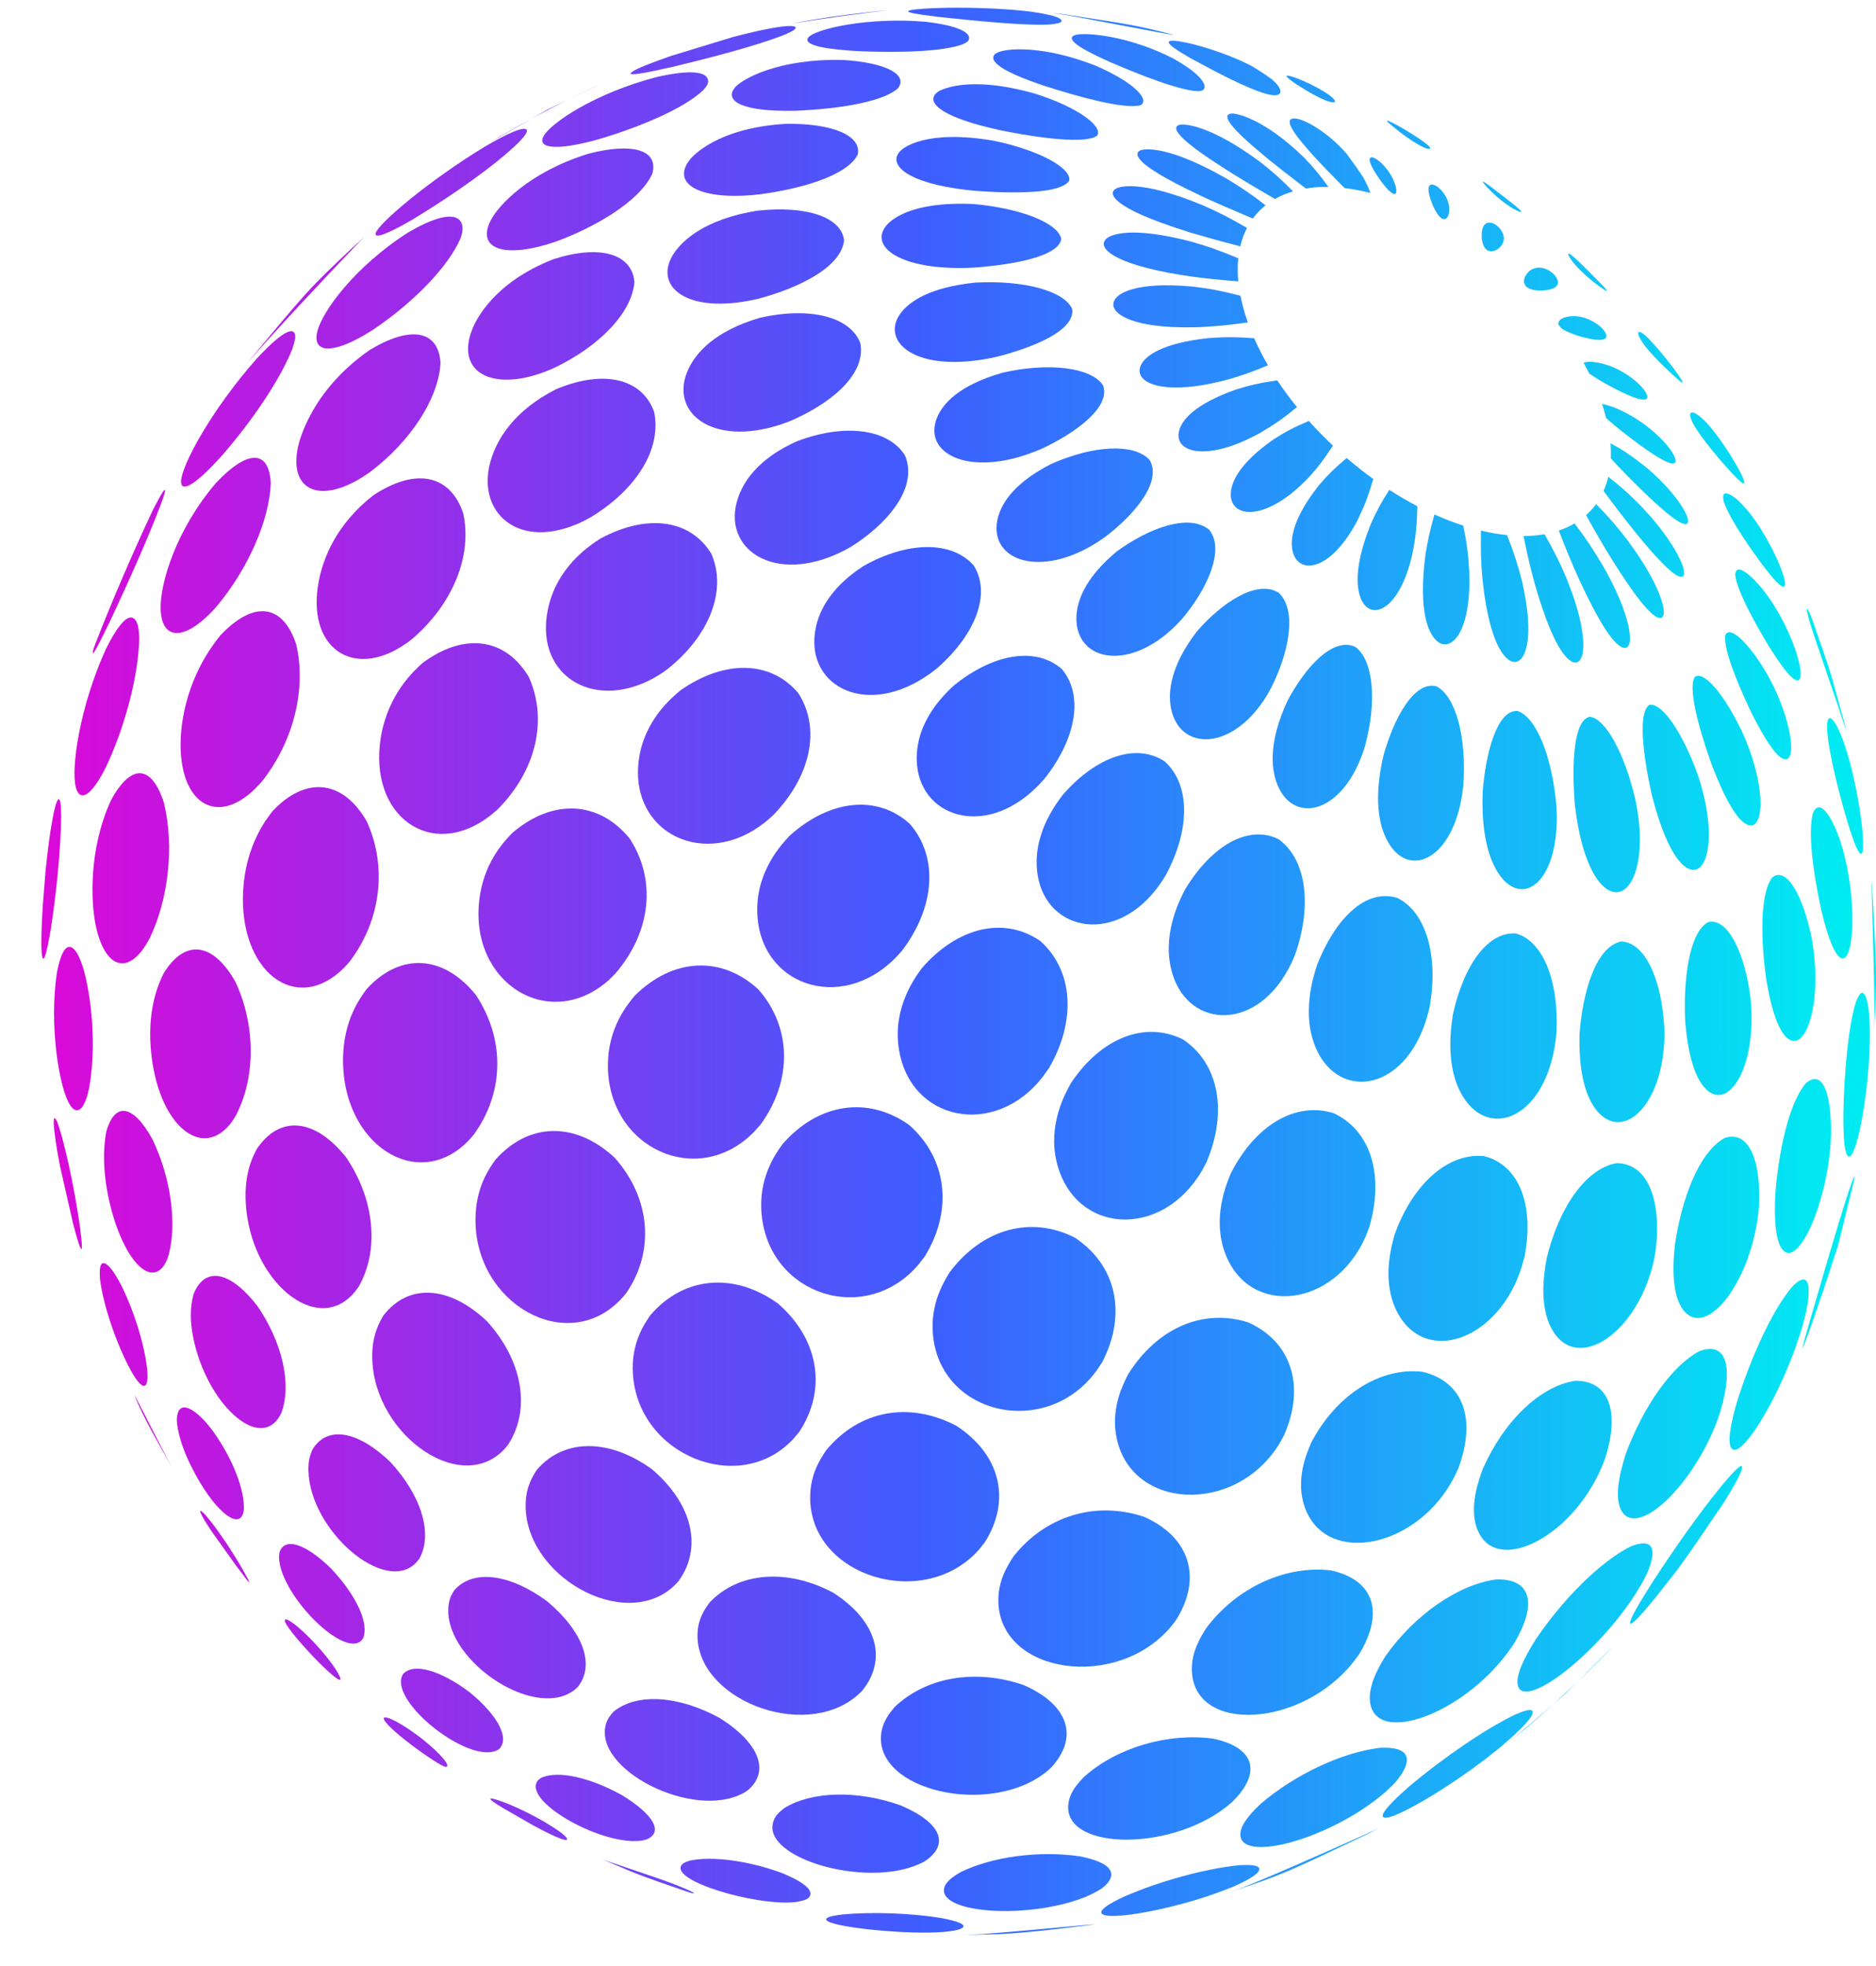<svg width="42" height="44" viewBox="0 0 42 44" fill="none" xmlns="http://www.w3.org/2000/svg">
<path d="M30.753 3.806C30.641 3.608 30.634 3.503 30.732 3.523C30.809 3.54 31.018 3.679 31.183 3.999C31.283 4.216 31.288 4.365 31.195 4.339C31.037 4.265 30.804 3.889 30.779 3.848C30.769 3.835 30.76 3.818 30.753 3.806Z" fill="url(#paint0_linear_366_7039)"/>
<path d="M28.91 1.806C28.799 1.723 28.801 1.706 28.803 1.696C28.859 1.657 29.48 1.918 29.78 2.143C29.913 2.25 29.899 2.282 29.864 2.289C29.824 2.299 29.75 2.272 29.703 2.258C29.387 2.133 29.017 1.882 28.945 1.833C28.938 1.825 28.922 1.816 28.91 1.806Z" fill="url(#paint1_linear_366_7039)"/>
<path d="M31.994 4.346C31.945 4.109 32.048 4.09 32.173 4.175C32.213 4.202 32.406 4.346 32.446 4.637C32.457 4.803 32.401 4.949 32.28 4.891C32.118 4.781 32.015 4.424 32.004 4.385C31.999 4.373 31.997 4.358 31.994 4.346Z" fill="url(#paint2_linear_366_7039)"/>
<path d="M31.085 2.746C31.052 2.715 31.05 2.707 31.048 2.7C31.108 2.683 31.822 3.105 31.99 3.269C32.006 3.289 32.043 3.33 31.994 3.332C31.927 3.335 31.785 3.254 31.739 3.227C31.42 3.042 31.141 2.793 31.108 2.766C31.101 2.761 31.092 2.754 31.085 2.746Z" fill="url(#paint3_linear_366_7039)"/>
<path d="M33.195 5.103C33.283 4.853 33.572 5.034 33.646 5.225C33.695 5.349 33.648 5.437 33.63 5.474C33.551 5.591 33.404 5.672 33.283 5.591C33.162 5.484 33.158 5.256 33.185 5.132C33.19 5.122 33.192 5.11 33.195 5.103Z" fill="url(#paint4_linear_366_7039)"/>
<path d="M33.197 4.07C33.197 4.068 33.197 4.065 33.197 4.065C33.208 4.06 33.248 4.082 33.432 4.222L33.778 4.488L33.809 4.512C34.015 4.676 34.055 4.717 34.06 4.742C34.046 4.759 33.895 4.7 33.646 4.512C33.367 4.292 33.225 4.117 33.201 4.08C33.199 4.078 33.197 4.073 33.197 4.07Z" fill="url(#paint5_linear_366_7039)"/>
<path d="M34.305 6.024C34.584 5.885 34.943 6.2 34.87 6.366C34.843 6.434 34.752 6.464 34.71 6.476C34.584 6.508 34.308 6.535 34.166 6.412C34.066 6.298 34.142 6.132 34.275 6.039C34.284 6.036 34.296 6.029 34.305 6.024Z" fill="url(#paint6_linear_366_7039)"/>
<path d="M35.14 5.682C35.195 5.709 35.33 5.838 35.468 5.973L35.786 6.293C35.954 6.464 35.972 6.49 35.979 6.51C35.97 6.515 35.97 6.515 35.942 6.5C35.94 6.498 35.672 6.339 35.372 6.041C35.119 5.782 35.098 5.68 35.114 5.675C35.116 5.675 35.121 5.675 35.123 5.675C35.13 5.68 35.137 5.682 35.14 5.682Z" fill="url(#paint7_linear_366_7039)"/>
<path d="M35.281 7.076C35.688 7.105 36.055 7.46 35.946 7.569C35.885 7.631 35.697 7.601 35.618 7.587C35.541 7.572 35.146 7.489 34.948 7.34C34.929 7.313 34.908 7.289 34.89 7.262C34.871 7.154 35.011 7.079 35.229 7.074C35.246 7.074 35.264 7.074 35.281 7.076Z" fill="url(#paint8_linear_366_7039)"/>
<path d="M36.821 7.496C37.061 7.694 37.7 8.517 37.672 8.563C37.651 8.561 37.626 8.544 37.542 8.471C37.433 8.375 37.063 8.043 36.816 7.728C36.607 7.44 36.691 7.43 36.7 7.428C36.726 7.428 36.756 7.447 36.788 7.469C36.8 7.479 36.812 7.489 36.821 7.496Z" fill="url(#paint9_linear_366_7039)"/>
<path d="M36.062 8.197C36.602 8.405 37.009 8.874 36.842 8.937C36.737 8.976 36.449 8.842 36.311 8.778C36.035 8.644 35.769 8.493 35.583 8.363C35.541 8.28 35.497 8.197 35.453 8.117C35.521 8.095 35.679 8.07 35.993 8.173C36.014 8.18 36.041 8.19 36.062 8.197Z" fill="url(#paint10_linear_366_7039)"/>
<path d="M38.186 9.44C38.539 9.806 39.079 10.69 39.051 10.815C39.021 10.834 38.949 10.773 38.758 10.571C38.523 10.314 38.1 9.831 37.902 9.474C37.763 9.191 37.891 9.225 37.935 9.242C38.005 9.271 38.086 9.345 38.137 9.391C38.151 9.403 38.172 9.423 38.186 9.44Z" fill="url(#paint11_linear_366_7039)"/>
<path d="M36.627 9.37C37.243 9.76 37.627 10.298 37.483 10.366C37.362 10.422 36.918 10.105 36.73 9.971C36.42 9.743 36.197 9.568 35.96 9.36C35.943 9.296 35.925 9.231 35.906 9.167C35.892 9.126 35.881 9.082 35.867 9.04C36.074 9.082 36.257 9.157 36.539 9.316C36.564 9.333 36.599 9.353 36.627 9.37Z" fill="url(#paint12_linear_366_7039)"/>
<path d="M39.167 11.477C39.658 12.093 40.116 13.172 39.916 13.131C39.819 13.111 39.574 12.793 39.472 12.659C39.254 12.369 38.735 11.648 38.593 11.23C38.535 10.994 38.653 11.023 38.763 11.086C38.895 11.165 39.023 11.309 39.1 11.397C39.121 11.421 39.149 11.453 39.167 11.477Z" fill="url(#paint13_linear_366_7039)"/>
<path d="M41.022 15.199L41.336 16.342C41.336 16.347 41.338 16.354 41.34 16.359C41.275 16.191 41.222 16.02 41.166 15.849C40.585 14.146 40.585 14.146 40.524 13.946C40.44 13.651 40.45 13.636 40.459 13.621C40.482 13.646 40.51 13.702 40.589 13.909C40.719 14.298 40.908 14.806 41.022 15.199Z" fill="url(#paint14_linear_366_7039)"/>
<path d="M36.909 10.505C37.572 11.076 37.918 11.684 37.753 11.728C37.595 11.77 37.051 11.252 36.818 11.03C36.518 10.739 36.299 10.515 36.062 10.258C36.067 10.151 36.065 10.038 36.055 9.921C36.316 10.058 36.511 10.19 36.804 10.419C36.837 10.444 36.879 10.478 36.909 10.505Z" fill="url(#paint15_linear_366_7039)"/>
<path d="M39.668 13.472C40.178 14.244 40.461 15.238 40.236 15.226C40.078 15.218 39.745 14.688 39.619 14.491C39.398 14.129 38.884 13.252 38.847 12.859C38.866 12.571 39.224 12.896 39.445 13.167C39.491 13.223 39.55 13.304 39.594 13.362C39.617 13.396 39.645 13.438 39.668 13.472Z" fill="url(#paint16_linear_366_7039)"/>
<path d="M41.353 16.843C41.641 17.788 41.801 19.138 41.66 19.109C41.574 19.092 41.411 18.555 41.348 18.352C41.225 17.929 40.932 16.882 40.904 16.293C40.906 16.203 40.906 15.993 41.022 16.103C41.141 16.215 41.267 16.579 41.313 16.716C41.322 16.755 41.339 16.806 41.353 16.843Z" fill="url(#paint17_linear_366_7039)"/>
<path d="M41.958 23.063C41.965 22.921 41.965 22.648 41.962 22.372C41.953 21.603 41.927 20.833 41.909 20.064C41.904 19.8 41.904 19.771 41.906 19.747C41.906 19.749 41.906 19.752 41.909 19.754C42.018 21.788 42.023 21.866 41.958 23.063Z" fill="url(#paint18_linear_366_7039)"/>
<path d="M36.882 11.48C37.582 12.256 37.859 12.947 37.621 12.908C37.394 12.872 36.812 12.159 36.593 11.89C36.319 11.546 36.138 11.309 35.9 10.986C35.945 10.886 35.98 10.781 36.007 10.671C36.296 10.896 36.491 11.069 36.773 11.36C36.805 11.399 36.849 11.446 36.882 11.48Z" fill="url(#paint19_linear_366_7039)"/>
<path d="M39.615 15.182C40.105 16.095 40.236 17.041 39.954 16.992C39.796 16.965 39.552 16.625 39.226 15.983C39.068 15.656 38.556 14.564 38.629 14.205C38.736 14.002 39.136 14.371 39.54 15.048C39.563 15.089 39.594 15.14 39.615 15.182Z" fill="url(#paint20_linear_366_7039)"/>
<path d="M41.296 19.16C41.594 20.36 41.484 21.637 41.191 21.427C41.003 21.293 40.838 20.626 40.784 20.406C40.7 20.032 40.435 18.762 40.589 18.196C40.742 17.834 41.017 18.313 41.166 18.723C41.196 18.806 41.231 18.921 41.256 19.007C41.268 19.053 41.284 19.114 41.296 19.16Z" fill="url(#paint21_linear_366_7039)"/>
<path d="M41.861 23.285C41.843 24.489 41.554 26.016 41.373 25.876C41.263 25.793 41.268 25.107 41.27 24.885C41.287 24.084 41.368 23.019 41.547 22.435C41.584 22.338 41.67 22.108 41.761 22.286C41.852 22.47 41.861 22.924 41.863 23.122C41.861 23.17 41.861 23.236 41.861 23.285Z" fill="url(#paint22_linear_366_7039)"/>
<path d="M41.151 27.871C40.926 28.565 40.626 29.486 40.365 30.165C40.361 30.172 40.358 30.184 40.353 30.191C40.361 30.13 40.363 30.101 40.605 29.266C41.156 27.366 41.328 26.843 41.402 26.621C41.463 26.445 41.489 26.377 41.514 26.325C41.521 26.362 41.521 26.362 41.507 26.426L41.151 27.871Z" fill="url(#paint23_linear_366_7039)"/>
<path d="M36.565 12.268C37.225 13.199 37.376 13.858 37.155 13.831C36.89 13.8 36.29 12.842 36.093 12.53C35.909 12.232 35.746 11.961 35.509 11.528C35.593 11.455 35.667 11.372 35.734 11.282C36.023 11.575 36.206 11.787 36.462 12.124C36.493 12.171 36.534 12.227 36.565 12.268Z" fill="url(#paint24_linear_366_7039)"/>
<path d="M39.072 16.535C39.546 17.663 39.497 18.64 39.106 18.45C38.883 18.34 38.62 17.893 38.323 17.116C38.185 16.733 37.748 15.46 37.944 15.15C38.144 15.004 38.597 15.529 38.999 16.371C39.02 16.42 39.051 16.486 39.072 16.535Z" fill="url(#paint25_linear_366_7039)"/>
<path d="M40.565 21.028C40.803 22.367 40.456 23.519 40.051 23.261C39.842 23.129 39.672 22.679 39.544 21.927C39.423 21.07 39.393 20.02 39.672 19.644C39.951 19.399 40.305 19.895 40.528 20.845C40.54 20.901 40.556 20.972 40.565 21.028Z" fill="url(#paint26_linear_366_7039)"/>
<path d="M40.986 25.544C40.907 26.907 40.279 28.343 39.923 27.984C39.698 27.757 39.735 26.983 39.746 26.726C39.812 25.854 40.023 24.748 40.416 24.257C40.765 23.927 40.998 24.369 40.993 25.356C40.991 25.412 40.988 25.488 40.986 25.544Z" fill="url(#paint27_linear_366_7039)"/>
<path d="M40.283 29.904C39.83 31.318 38.909 32.795 38.744 32.375C38.657 32.153 38.848 31.503 38.913 31.291C39.181 30.461 39.641 29.367 40.125 28.795C40.369 28.548 40.493 28.587 40.493 28.907C40.493 29.174 40.397 29.52 40.341 29.728C40.323 29.779 40.3 29.85 40.283 29.904Z" fill="url(#paint28_linear_366_7039)"/>
<path d="M37.474 35.233L37.011 35.819C36.706 36.185 36.572 36.324 36.499 36.346C36.486 36.302 36.467 36.241 36.999 35.404C37.492 34.644 38.209 33.621 38.744 33.018C38.888 32.864 38.937 32.822 38.99 32.805C39.011 32.842 39.046 32.903 38.579 33.65C38.246 34.126 37.827 34.776 37.474 35.233Z" fill="url(#paint29_linear_366_7039)"/>
<path d="M35.043 37.909L33.847 38.939C33.945 38.861 34.04 38.781 34.136 38.703C35.066 37.909 35.817 37.159 36.115 36.842L35.043 37.909Z" fill="url(#paint30_linear_366_7039)"/>
<path d="M35.986 12.84C36.572 13.927 36.595 14.591 36.327 14.491C36.106 14.411 35.774 13.883 35.334 12.926C35.19 12.603 35.078 12.34 34.899 11.873C35.025 11.832 35.144 11.778 35.251 11.714C35.516 12.064 35.672 12.298 35.892 12.674C35.92 12.725 35.958 12.791 35.986 12.84Z" fill="url(#paint31_linear_366_7039)"/>
<path d="M38.07 17.527C38.433 18.741 38.226 19.635 37.803 19.442C37.635 19.366 37.305 19.051 36.984 17.803C36.917 17.505 36.589 16.013 36.924 15.776C37.2 15.713 37.668 16.384 38.01 17.342C38.031 17.398 38.054 17.474 38.07 17.527Z" fill="url(#paint32_linear_366_7039)"/>
<path d="M39.196 22.391C39.326 23.854 38.726 24.838 38.221 24.401C38.04 24.242 37.807 23.847 37.728 22.848C37.688 21.952 37.803 20.902 38.23 20.643C38.623 20.523 39.012 21.163 39.172 22.198C39.179 22.255 39.189 22.333 39.196 22.391Z" fill="url(#paint33_linear_366_7039)"/>
<path d="M39.359 27.195C39.175 28.702 38.217 29.945 37.705 29.342C37.38 28.959 37.47 28.116 37.501 27.838C37.638 26.915 38.003 25.806 38.61 25.469C39.122 25.293 39.431 25.904 39.38 26.99C39.373 27.051 39.368 27.134 39.359 27.195Z" fill="url(#paint34_linear_366_7039)"/>
<path d="M38.459 31.76C37.907 33.262 36.633 34.459 36.291 33.792C36.11 33.435 36.331 32.749 36.403 32.524C36.803 31.45 37.447 30.553 38.049 30.238C38.633 30.021 38.819 30.544 38.521 31.569C38.505 31.628 38.48 31.701 38.459 31.76Z" fill="url(#paint35_linear_366_7039)"/>
<path d="M36.499 35.848C35.55 37.213 34.015 38.319 33.974 37.665C33.955 37.374 34.257 36.891 34.385 36.686C35.015 35.755 35.848 34.94 36.506 34.61C37.15 34.353 37.006 34.874 36.916 35.111C36.832 35.323 36.725 35.499 36.608 35.684C36.576 35.731 36.534 35.799 36.499 35.848Z" fill="url(#paint36_linear_366_7039)"/>
<path d="M33.544 39.14C32.477 40.01 30.977 40.879 30.956 40.642C30.944 40.513 31.395 40.117 31.544 39.985C32.342 39.314 33.279 38.679 33.928 38.369C34.07 38.31 34.368 38.183 34.305 38.361C34.242 38.537 33.837 38.889 33.684 39.021C33.642 39.06 33.589 39.106 33.544 39.14Z" fill="url(#paint37_linear_366_7039)"/>
<path d="M30.644 41.033C28.772 41.924 28.737 41.941 27.614 42.32C27.788 42.259 28.005 42.168 28.249 42.068C28.477 41.973 29.167 41.682 30.586 41.045C30.681 41.001 30.777 40.962 30.87 40.916L30.644 41.033Z" fill="url(#paint38_linear_366_7039)"/>
<path d="M35.158 13.167C35.6 14.349 35.477 14.972 35.179 14.801C35.002 14.698 34.716 14.312 34.356 13.052C34.265 12.717 34.2 12.449 34.109 11.997C34.275 11.997 34.43 11.982 34.579 11.956C34.795 12.334 34.926 12.595 35.091 12.989C35.109 13.042 35.137 13.113 35.158 13.167Z" fill="url(#paint39_linear_366_7039)"/>
<path d="M36.651 18.095C36.875 19.412 36.458 20.225 35.97 19.895C35.809 19.788 35.421 19.387 35.258 18.015C35.233 17.707 35.121 16.164 35.586 16.041C35.937 16.068 36.37 16.85 36.614 17.9C36.623 17.956 36.64 18.037 36.651 18.095Z" fill="url(#paint40_linear_366_7039)"/>
<path d="M37.264 23.173C37.24 24.719 36.366 25.525 35.789 24.902C35.577 24.673 35.333 24.182 35.363 23.132C35.428 22.255 35.712 21.188 36.294 21.071C36.801 21.085 37.189 21.847 37.259 22.968C37.261 23.027 37.264 23.11 37.264 23.173Z" fill="url(#paint41_linear_366_7039)"/>
<path d="M37.038 28.157C36.703 29.806 35.31 30.77 34.742 29.745C34.435 29.193 34.582 28.411 34.628 28.157C34.914 26.98 35.528 26.147 36.191 26.032C36.856 26.032 37.2 26.785 37.072 27.947C37.063 28.008 37.051 28.094 37.038 28.157Z" fill="url(#paint42_linear_366_7039)"/>
<path d="M35.858 32.837C35.172 34.441 33.446 35.282 33.063 34.197C32.891 33.711 33.104 33.128 33.195 32.879C33.67 31.799 34.481 31.022 35.263 30.903C36.012 30.89 36.277 31.572 35.935 32.642C35.912 32.7 35.881 32.778 35.858 32.837Z" fill="url(#paint43_linear_366_7039)"/>
<path d="M33.76 36.977C32.712 38.398 30.746 39.082 30.669 38.053C30.642 37.67 30.909 37.24 31.023 37.057C31.677 36.134 32.646 35.462 33.495 35.348C34.286 35.321 34.435 35.897 33.877 36.813C33.84 36.862 33.795 36.928 33.76 36.977Z" fill="url(#paint44_linear_366_7039)"/>
<path d="M30.851 40.242C29.623 41.209 27.721 41.695 27.77 41.031C27.786 40.784 28.097 40.491 28.228 40.366C28.997 39.709 30.044 39.219 30.893 39.116C31.965 39.065 31.3 39.822 31.221 39.907C31.156 39.978 31.06 40.066 30.988 40.13C30.949 40.161 30.893 40.208 30.851 40.242Z" fill="url(#paint45_linear_366_7039)"/>
<path d="M27.441 42.29C26.241 42.762 24.504 43.055 24.666 42.762C24.729 42.652 25.046 42.503 25.183 42.439C25.974 42.097 26.967 41.826 27.715 41.746C27.857 41.736 28.292 41.709 28.174 41.885C28.088 42.012 27.736 42.168 27.588 42.234C27.541 42.249 27.485 42.273 27.441 42.29Z" fill="url(#paint46_linear_366_7039)"/>
<path d="M22.395 43.285L21.539 43.307C21.667 43.302 21.751 43.299 21.99 43.285C22.723 43.231 23.456 43.158 24.188 43.092C24.3 43.082 24.409 43.07 24.521 43.067C23.886 43.143 23.037 43.255 22.395 43.285Z" fill="url(#paint47_linear_366_7039)"/>
<path d="M34.121 13.223C34.372 14.471 34.082 15.006 33.761 14.755C33.6 14.63 33.312 14.22 33.182 12.881C33.158 12.566 33.147 12.325 33.156 11.875C33.358 11.924 33.554 11.958 33.74 11.975C33.9 12.386 33.984 12.645 34.082 13.035C34.091 13.094 34.11 13.167 34.121 13.223Z" fill="url(#paint48_linear_366_7039)"/>
<path d="M34.853 18.198C34.886 19.573 34.248 20.213 33.72 19.751C33.544 19.595 33.139 19.085 33.195 17.71C33.262 16.87 33.506 15.895 33.969 15.91C34.381 16.037 34.739 16.894 34.841 17.993C34.846 18.054 34.851 18.137 34.853 18.198Z" fill="url(#paint49_linear_366_7039)"/>
<path d="M34.824 23.314C34.6 24.929 33.463 25.483 32.83 24.655C32.598 24.35 32.356 23.764 32.528 22.701C32.782 21.556 33.333 20.845 33.937 20.892C34.537 21.053 34.903 21.942 34.847 23.102C34.84 23.168 34.833 23.251 34.824 23.314Z" fill="url(#paint50_linear_366_7039)"/>
<path d="M34.071 28.341C33.563 29.999 31.884 30.592 31.263 29.33C30.931 28.653 31.152 27.879 31.224 27.625C31.638 26.482 32.424 25.796 33.226 25.874C34.003 26.069 34.357 26.953 34.131 28.128C34.11 28.194 34.089 28.279 34.071 28.341Z" fill="url(#paint51_linear_366_7039)"/>
<path d="M32.562 33.047C31.751 34.647 29.683 35.067 29.211 33.731C28.997 33.123 29.248 32.534 29.358 32.282C29.918 31.215 30.895 30.595 31.844 30.7C32.751 30.915 33.062 31.738 32.653 32.852C32.625 32.91 32.593 32.988 32.562 33.047Z" fill="url(#paint52_linear_366_7039)"/>
<path d="M30.303 37.191C29.138 38.669 26.735 38.803 26.684 37.394C26.668 36.976 26.879 36.637 27.005 36.437C27.686 35.528 28.784 35.023 29.805 35.147C30.763 35.362 31.001 36.085 30.424 37.03C30.387 37.076 30.342 37.142 30.303 37.191Z" fill="url(#paint53_linear_366_7039)"/>
<path d="M27.447 40.444C26.124 41.472 23.721 41.392 23.926 40.325C23.972 40.075 24.161 39.878 24.275 39.761C25.012 39.108 26.145 38.776 27.161 38.911C28.094 39.111 28.259 39.668 27.582 40.332C27.54 40.366 27.487 40.413 27.447 40.444Z" fill="url(#paint54_linear_366_7039)"/>
<path d="M24.288 42.459C22.972 42.979 20.893 42.811 21.155 42.208C21.216 42.069 21.4 41.961 21.507 41.898C22.216 41.551 23.267 41.411 24.184 41.546C25.346 41.78 24.719 42.23 24.642 42.279C24.579 42.322 24.486 42.366 24.419 42.401C24.384 42.418 24.33 42.442 24.288 42.459Z" fill="url(#paint55_linear_366_7039)"/>
<path d="M20.985 43.246C20.085 43.29 18.35 43.099 18.506 42.933C18.55 42.887 18.738 42.862 18.852 42.848C19.501 42.784 20.366 42.814 21.06 42.923C21.478 43.002 21.641 43.077 21.543 43.148C21.467 43.204 21.232 43.226 21.104 43.239C21.069 43.241 21.02 43.243 20.985 43.246Z" fill="url(#paint56_linear_366_7039)"/>
<path d="M32.898 12.984C32.901 14.215 32.447 14.637 32.142 14.32C31.987 14.159 31.747 13.695 31.912 12.422C31.959 12.129 32.003 11.907 32.114 11.514C32.328 11.611 32.542 11.694 32.759 11.763C32.843 12.173 32.875 12.425 32.894 12.798C32.896 12.854 32.898 12.93 32.898 12.984Z" fill="url(#paint57_linear_366_7039)"/>
<path d="M32.734 17.785C32.52 19.192 31.599 19.649 31.116 18.911C30.911 18.599 30.718 17.995 30.976 16.897C31.2 16.105 31.646 15.229 32.16 15.36C32.593 15.585 32.839 16.501 32.76 17.585C32.751 17.644 32.744 17.724 32.734 17.785Z" fill="url(#paint58_linear_366_7039)"/>
<path d="M31.948 22.763C31.462 24.424 29.997 24.639 29.473 23.486C29.125 22.714 29.399 21.864 29.49 21.586C29.834 20.712 30.485 19.862 31.28 20.094C31.925 20.406 32.215 21.395 32.002 22.555C31.985 22.616 31.967 22.7 31.948 22.763Z" fill="url(#paint59_linear_366_7039)"/>
<path d="M30.574 27.674C29.878 29.266 27.967 29.491 27.427 28.045C27.139 27.273 27.448 26.519 27.55 26.272C28.099 25.18 29.004 24.648 29.855 24.912C30.688 25.297 30.999 26.301 30.653 27.469C30.63 27.53 30.599 27.613 30.574 27.674Z" fill="url(#paint60_linear_366_7039)"/>
<path d="M28.648 32.302C27.659 33.928 25.261 33.801 24.985 32.106C24.884 31.488 25.143 30.978 25.254 30.761C25.905 29.718 26.94 29.271 27.952 29.598C28.913 30.033 29.227 31.02 28.752 32.109C28.722 32.167 28.682 32.245 28.648 32.302Z" fill="url(#paint61_linear_366_7039)"/>
<path d="M26.213 36.408C25.004 37.839 22.408 37.472 22.352 35.863C22.336 35.384 22.548 35.057 22.687 34.837C23.404 33.926 24.525 33.584 25.613 33.946C26.637 34.4 26.92 35.304 26.337 36.246C26.302 36.295 26.253 36.361 26.213 36.408Z" fill="url(#paint62_linear_366_7039)"/>
<path d="M23.413 39.663C22.154 40.659 19.605 40.078 19.726 38.823C19.754 38.529 19.929 38.322 20.033 38.2C20.736 37.531 21.838 37.343 22.91 37.709C23.917 38.146 24.164 38.869 23.538 39.553C23.501 39.587 23.452 39.633 23.413 39.663Z" fill="url(#paint63_linear_366_7039)"/>
<path d="M20.564 41.724C19.348 42.257 17.038 41.573 17.315 40.762C17.361 40.62 17.459 40.545 17.564 40.462C18.178 40.086 19.196 40.061 20.159 40.403C21.076 40.789 21.282 41.285 20.683 41.668C20.648 41.683 20.601 41.707 20.564 41.724Z" fill="url(#paint64_linear_366_7039)"/>
<path d="M17.747 42.574C16.873 42.64 15.017 42.095 15.257 41.743C15.294 41.687 15.373 41.665 15.454 41.638C15.952 41.536 16.754 41.643 17.496 41.914C18.382 42.276 18.124 42.464 18.064 42.501C18.006 42.532 17.913 42.549 17.847 42.564C17.817 42.566 17.778 42.574 17.747 42.574Z" fill="url(#paint65_linear_366_7039)"/>
<path d="M14.101 41.873L13.477 41.609C13.526 41.629 13.578 41.646 13.629 41.663C14.812 42.063 14.812 42.063 15.103 42.173C15.529 42.339 15.534 42.364 15.538 42.376C15.522 42.376 15.503 42.373 15.408 42.344C15.015 42.208 14.487 42.032 14.101 41.873Z" fill="url(#paint66_linear_366_7039)"/>
<path d="M31.607 12.456C31.323 13.641 30.718 13.902 30.486 13.438C30.386 13.235 30.279 12.747 30.688 11.733C30.82 11.433 30.921 11.247 31.104 10.964C31.311 11.096 31.521 11.218 31.732 11.33C31.723 11.719 31.702 11.953 31.642 12.29C31.632 12.339 31.618 12.407 31.607 12.456Z" fill="url(#paint67_linear_366_7039)"/>
<path d="M30.5 16.879C30.021 18.196 29.007 18.425 28.628 17.629C28.465 17.287 28.367 16.669 28.825 15.683C29.198 14.979 29.819 14.242 30.342 14.476C30.744 14.769 30.835 15.683 30.56 16.694C30.544 16.75 30.521 16.826 30.5 16.879Z" fill="url(#paint68_linear_366_7039)"/>
<path d="M28.916 21.546C28.181 23.097 26.632 23.038 26.25 21.8C25.992 20.957 26.397 20.169 26.529 19.91C27.137 18.904 27.955 18.457 28.616 18.777C29.234 19.204 29.388 20.237 28.999 21.351C28.976 21.407 28.944 21.488 28.916 21.546Z" fill="url(#paint69_linear_366_7039)"/>
<path d="M26.906 26.204C26.011 27.735 24.071 27.63 23.662 26.03C23.448 25.188 23.845 24.475 23.976 24.24C24.655 23.222 25.641 22.841 26.487 23.264C27.288 23.801 27.492 24.878 27.011 26.009C26.98 26.067 26.941 26.148 26.906 26.204Z" fill="url(#paint70_linear_366_7039)"/>
<path d="M24.558 30.663C23.448 32.212 21.044 31.686 20.886 29.86C20.827 29.191 21.116 28.714 21.253 28.485C21.976 27.505 23.079 27.195 24.062 27.698C24.993 28.311 25.235 29.403 24.679 30.48C24.642 30.534 24.598 30.609 24.558 30.663Z" fill="url(#paint71_linear_366_7039)"/>
<path d="M21.915 34.683C20.689 36.065 18.147 35.286 18.138 33.528C18.135 33.003 18.352 32.673 18.496 32.458C19.231 31.564 20.347 31.354 21.41 31.909C22.398 32.551 22.647 33.577 22.043 34.524C22.003 34.571 21.954 34.636 21.915 34.683Z" fill="url(#paint72_linear_366_7039)"/>
<path d="M19.178 37.956C17.973 38.974 15.543 38.009 15.617 36.539C15.634 36.204 15.796 35.987 15.892 35.858C16.538 35.181 17.622 35.096 18.65 35.643C19.627 36.266 19.881 37.13 19.299 37.843C19.262 37.877 19.215 37.926 19.178 37.956Z" fill="url(#paint73_linear_366_7039)"/>
<path d="M16.646 40.127C15.52 40.745 13.25 39.594 13.571 38.569C13.608 38.452 13.678 38.373 13.736 38.307C14.25 37.887 15.181 37.941 16.109 38.447C16.995 39.001 17.244 39.636 16.746 40.063C16.718 40.083 16.678 40.11 16.646 40.127Z" fill="url(#paint74_linear_366_7039)"/>
<path d="M14.399 41.187C13.536 41.346 11.717 40.334 12.029 39.865C12.047 39.836 12.085 39.809 12.112 39.79C12.48 39.616 13.191 39.77 13.929 40.178C14.638 40.613 14.859 41.008 14.475 41.167C14.452 41.172 14.422 41.182 14.399 41.187Z" fill="url(#paint75_linear_366_7039)"/>
<path d="M12.54 41.145C12.405 41.096 12.194 40.991 11.91 40.837L11.273 40.471C11.043 40.332 10.996 40.295 10.977 40.263C10.98 40.259 10.985 40.254 10.987 40.251C11.001 40.251 11.017 40.251 11.029 40.254C11.168 40.285 11.594 40.432 12.194 40.776C12.819 41.148 12.685 41.179 12.682 41.179C12.661 41.182 12.617 41.169 12.587 41.162C12.575 41.157 12.557 41.15 12.54 41.145Z" fill="url(#paint76_linear_366_7039)"/>
<path d="M30.359 11.707C29.773 12.776 29.103 12.854 28.952 12.383C28.884 12.171 28.87 11.687 29.533 10.854C29.738 10.615 29.882 10.476 30.149 10.251C30.343 10.415 30.54 10.573 30.745 10.72C30.642 11.072 30.57 11.269 30.431 11.56C30.412 11.606 30.382 11.665 30.359 11.707Z" fill="url(#paint77_linear_366_7039)"/>
<path d="M28.346 15.592C27.565 16.838 26.391 16.801 26.214 15.839C26.149 15.49 26.198 14.908 26.798 14.129C27.36 13.48 28.146 12.962 28.63 13.267C29.056 13.678 28.844 14.645 28.444 15.421C28.414 15.475 28.377 15.543 28.346 15.592Z" fill="url(#paint78_linear_366_7039)"/>
<path d="M25.973 19.783C25.007 21.165 23.442 20.858 23.233 19.595C23.089 18.728 23.614 18.03 23.786 17.797C24.549 16.918 25.449 16.623 26.079 17.043C26.649 17.563 26.654 18.569 26.089 19.605C26.054 19.659 26.01 19.732 25.973 19.783Z" fill="url(#paint79_linear_366_7039)"/>
<path d="M23.355 24.086C22.281 25.491 20.343 25.1 20.118 23.432C19.997 22.545 20.478 21.886 20.637 21.669C21.441 20.743 22.481 20.504 23.288 21.058C24.027 21.715 24.104 22.834 23.486 23.903C23.444 23.959 23.395 24.033 23.355 24.086Z" fill="url(#paint80_linear_366_7039)"/>
<path d="M20.573 28.289C19.404 29.684 17.231 29.005 17.052 27.19C16.971 26.377 17.352 25.84 17.515 25.61C18.311 24.692 19.42 24.521 20.346 25.171C21.204 25.92 21.343 27.078 20.706 28.116C20.666 28.167 20.615 28.238 20.573 28.289Z" fill="url(#paint81_linear_366_7039)"/>
<path d="M17.76 32.204C16.559 33.496 14.276 32.568 14.169 30.741C14.127 30.065 14.42 29.637 14.562 29.432C15.304 28.568 16.422 28.465 17.411 29.168C18.334 29.965 18.522 31.095 17.892 32.048C17.853 32.094 17.801 32.158 17.76 32.204Z" fill="url(#paint82_linear_366_7039)"/>
<path d="M15.083 35.499C13.969 36.532 11.708 35.257 11.769 33.63C11.783 33.257 11.932 33.03 12.02 32.893C12.622 32.192 13.632 32.187 14.595 32.881C15.502 33.652 15.736 34.634 15.192 35.384C15.16 35.418 15.118 35.467 15.083 35.499Z" fill="url(#paint83_linear_366_7039)"/>
<path d="M12.848 37.831C11.923 38.517 9.855 37.084 10.048 35.889C10.069 35.755 10.123 35.667 10.169 35.592C10.583 35.115 11.399 35.213 12.251 35.838C13.062 36.52 13.33 37.272 12.93 37.76C12.907 37.78 12.874 37.809 12.848 37.831Z" fill="url(#paint84_linear_366_7039)"/>
<path d="M11.12 39.176C10.483 39.47 8.759 38.117 8.999 37.513C9.006 37.496 9.017 37.477 9.027 37.462C9.255 37.211 9.852 37.374 10.513 37.872C11.155 38.398 11.418 38.91 11.171 39.147C11.157 39.155 11.136 39.169 11.12 39.176Z" fill="url(#paint85_linear_366_7039)"/>
<path d="M9.968 39.541C9.807 39.511 8.547 38.613 8.593 38.444C8.654 38.4 8.972 38.549 9.444 38.911C9.902 39.277 10.082 39.519 9.991 39.543C9.984 39.543 9.975 39.541 9.968 39.541Z" fill="url(#paint86_linear_366_7039)"/>
<path d="M29.207 10.779C28.29 11.69 27.53 11.587 27.555 11.04C27.567 10.786 27.744 10.371 28.511 9.834C28.781 9.66 28.965 9.565 29.302 9.421C29.472 9.611 29.653 9.795 29.841 9.973C29.63 10.3 29.504 10.456 29.321 10.662C29.286 10.696 29.241 10.745 29.207 10.779Z" fill="url(#paint87_linear_366_7039)"/>
<path d="M26.34 13.983C25.296 15.035 24.112 14.808 24.098 13.858C24.094 13.511 24.247 12.967 25.005 12.339C25.708 11.826 26.617 11.477 27.073 11.858C27.429 12.305 27.029 13.177 26.473 13.841C26.433 13.883 26.382 13.941 26.34 13.983Z" fill="url(#paint88_linear_366_7039)"/>
<path d="M23.238 17.587C22.036 18.803 20.549 18.266 20.524 17.008C20.505 16.141 21.138 15.546 21.345 15.35C22.245 14.617 23.198 14.469 23.773 14.974C24.261 15.555 24.105 16.52 23.38 17.433C23.336 17.48 23.282 17.543 23.238 17.587Z" fill="url(#paint89_linear_366_7039)"/>
<path d="M20.048 21.436C18.823 22.684 16.971 22.052 16.953 20.379C16.943 19.485 17.499 18.894 17.683 18.699C18.59 17.886 19.646 17.783 20.369 18.438C21.009 19.177 20.941 20.291 20.197 21.273C20.153 21.322 20.095 21.39 20.048 21.436Z" fill="url(#paint90_linear_366_7039)"/>
<path d="M16.883 25.33C15.624 26.619 13.606 25.698 13.61 23.84C13.613 23.005 14.031 22.502 14.21 22.284C15.064 21.437 16.15 21.381 16.978 22.143C17.727 22.992 17.745 24.182 17.027 25.169C16.983 25.215 16.927 25.283 16.883 25.33Z" fill="url(#paint91_linear_366_7039)"/>
<path d="M13.885 29.093C12.689 30.333 10.631 29.183 10.645 27.283C10.65 26.572 10.95 26.152 11.094 25.952C11.841 25.114 12.889 25.097 13.764 25.913C14.566 26.817 14.666 28.006 14.017 28.944C13.978 28.988 13.927 29.051 13.885 29.093Z" fill="url(#paint92_linear_366_7039)"/>
<path d="M11.283 32.443C10.262 33.505 8.252 32.006 8.336 30.243C8.357 29.835 8.497 29.593 8.578 29.449C9.136 28.716 10.05 28.763 10.904 29.571C11.701 30.453 11.887 31.532 11.383 32.321C11.355 32.358 11.315 32.409 11.283 32.443Z" fill="url(#paint93_linear_366_7039)"/>
<path d="M9.319 34.969C8.626 35.704 6.933 34.258 6.905 32.908C6.9 32.676 6.944 32.566 6.995 32.441C7.319 31.902 8.002 32.012 8.74 32.72C9.442 33.482 9.696 34.334 9.386 34.889C9.365 34.91 9.34 34.945 9.319 34.969Z" fill="url(#paint94_linear_366_7039)"/>
<path d="M8.099 36.705C7.725 37.133 6.306 35.738 6.248 34.886C6.245 34.842 6.25 34.783 6.257 34.742C6.371 34.395 6.836 34.541 7.415 35.106C7.98 35.711 8.262 36.319 8.132 36.659C8.12 36.673 8.111 36.693 8.099 36.705Z" fill="url(#paint95_linear_366_7039)"/>
<path d="M7.62 37.587C7.571 37.694 6.531 36.615 6.385 36.307C6.376 36.276 6.352 36.205 6.466 36.266C6.573 36.324 6.738 36.461 6.957 36.681C7.362 37.103 7.599 37.45 7.622 37.572C7.622 37.577 7.622 37.584 7.62 37.587Z" fill="url(#paint96_linear_366_7039)"/>
<path d="M28.183 9.704C27.001 10.351 26.259 10.122 26.401 9.629C26.469 9.394 26.743 9.047 27.664 8.72C27.987 8.617 28.213 8.569 28.594 8.512C28.729 8.715 28.878 8.915 29.036 9.111C28.734 9.36 28.566 9.475 28.327 9.619C28.285 9.646 28.227 9.68 28.183 9.704Z" fill="url(#paint97_linear_366_7039)"/>
<path d="M24.572 12.132C23.302 12.948 22.167 12.552 22.325 11.661C22.384 11.331 22.639 10.842 23.528 10.386C24.488 9.958 25.395 9.919 25.737 10.293C26.028 10.789 25.379 11.536 24.735 12.022C24.686 12.054 24.623 12.098 24.572 12.132Z" fill="url(#paint98_linear_366_7039)"/>
<path d="M20.829 15.07C19.425 16.081 18.069 15.375 18.246 14.152C18.366 13.314 19.087 12.831 19.325 12.672C20.323 12.105 21.316 12.1 21.802 12.659C22.183 13.273 21.867 14.166 20.997 14.941C20.946 14.98 20.881 15.033 20.829 15.07Z" fill="url(#paint99_linear_366_7039)"/>
<path d="M17.136 18.396C15.787 19.476 14.089 18.648 14.301 17.014C14.415 16.132 15.033 15.617 15.236 15.448C16.226 14.757 17.261 14.782 17.873 15.514C18.382 16.303 18.157 17.378 17.301 18.252C17.252 18.296 17.187 18.357 17.136 18.396Z" fill="url(#paint100_linear_366_7039)"/>
<path d="M13.629 21.935C12.306 23.109 10.517 22.013 10.729 20.152C10.824 19.312 11.277 18.843 11.468 18.642C12.368 17.871 13.399 17.917 14.092 18.76C14.701 19.685 14.582 20.845 13.782 21.783C13.736 21.83 13.675 21.891 13.629 21.935Z" fill="url(#paint101_linear_366_7039)"/>
<path d="M10.48 25.537C9.331 26.7 7.657 25.598 7.68 23.693C7.692 22.829 8.057 22.34 8.213 22.13C8.964 21.315 9.922 21.366 10.65 22.262C11.308 23.249 11.294 24.446 10.61 25.388C10.573 25.432 10.522 25.493 10.48 25.537Z" fill="url(#paint102_linear_366_7039)"/>
<path d="M7.933 28.925C7.098 29.914 5.6 28.676 5.502 26.92C5.465 26.258 5.658 25.887 5.751 25.711C6.265 24.951 7.049 25.025 7.747 25.899C8.389 26.841 8.498 27.98 8.028 28.8C7.998 28.837 7.963 28.888 7.933 28.925Z" fill="url(#paint103_linear_366_7039)"/>
<path d="M6.246 31.718C5.777 32.458 4.63 31.403 4.33 29.955C4.216 29.403 4.297 29.105 4.335 28.959C4.586 28.338 5.142 28.438 5.751 29.212C6.323 30.038 6.537 30.986 6.298 31.623C6.281 31.652 6.265 31.691 6.246 31.718Z" fill="url(#paint104_linear_366_7039)"/>
<path d="M5.444 33.865C5.327 34.265 4.746 33.748 4.292 32.839C3.981 32.219 3.965 31.882 3.958 31.772C3.981 31.264 4.378 31.569 4.609 31.831C4.66 31.889 4.723 31.97 4.772 32.033C5.22 32.666 5.488 33.362 5.458 33.806C5.453 33.821 5.451 33.845 5.444 33.865Z" fill="url(#paint105_linear_366_7039)"/>
<path d="M5.559 35.352C5.568 35.369 5.575 35.386 5.58 35.406C5.577 35.408 5.575 35.408 5.573 35.408C5.552 35.389 5.535 35.367 5.517 35.345L5.291 35.047L4.735 34.268C4.642 34.129 4.605 34.07 4.545 33.967C4.496 33.874 4.482 33.845 4.482 33.816C4.484 33.813 4.487 33.813 4.487 33.811C4.554 33.826 4.747 34.085 4.831 34.197C5.247 34.768 5.494 35.232 5.54 35.32C5.547 35.328 5.554 35.342 5.559 35.352Z" fill="url(#paint106_linear_366_7039)"/>
<path d="M27.35 8.529C25.962 8.876 25.317 8.534 25.564 8.134C25.662 7.972 25.985 7.684 27.05 7.567C27.415 7.54 27.666 7.54 28.078 7.569C28.166 7.772 28.271 7.975 28.387 8.175C28.008 8.334 27.806 8.402 27.52 8.485C27.466 8.5 27.399 8.517 27.35 8.529Z" fill="url(#paint107_linear_366_7039)"/>
<path d="M23.134 10.119C21.668 10.681 20.647 10.139 20.982 9.338C21.108 9.037 21.464 8.622 22.445 8.341C23.483 8.104 24.429 8.222 24.694 8.622C24.878 9.116 24.066 9.697 23.317 10.046C23.262 10.068 23.189 10.1 23.134 10.119Z" fill="url(#paint108_linear_366_7039)"/>
<path d="M18.866 12.337C17.325 13.109 16.136 12.271 16.524 11.14C16.794 10.357 17.583 9.995 17.843 9.875C18.918 9.468 19.89 9.597 20.262 10.195C20.573 10.95 19.806 11.766 19.052 12.237C18.994 12.269 18.922 12.31 18.866 12.337Z" fill="url(#paint109_linear_366_7039)"/>
<path d="M14.761 15.101C13.371 15.969 11.968 15.165 12.261 13.665C12.45 12.698 13.196 12.212 13.441 12.054C14.487 11.489 15.462 11.624 15.927 12.396C16.278 13.206 15.892 14.222 14.941 14.977C14.889 15.016 14.817 15.067 14.761 15.101Z" fill="url(#paint110_linear_366_7039)"/>
<path d="M10.975 18.254C9.652 19.28 8.233 18.259 8.528 16.491C8.689 15.534 9.268 15.011 9.458 14.84C10.386 14.147 11.321 14.271 11.842 15.158C12.27 16.115 12.001 17.251 11.14 18.115C11.089 18.157 11.024 18.215 10.975 18.254Z" fill="url(#paint111_linear_366_7039)"/>
<path d="M7.698 21.664C6.624 22.731 5.34 21.737 5.444 19.923C5.503 18.922 5.954 18.343 6.103 18.152C6.847 17.361 7.675 17.451 8.212 18.384C8.675 19.4 8.528 20.602 7.828 21.52C7.791 21.564 7.74 21.622 7.698 21.664Z" fill="url(#paint112_linear_366_7039)"/>
<path d="M5.198 25.098C4.549 25.986 3.588 25.22 3.395 23.654C3.265 22.609 3.561 21.996 3.658 21.793C4.133 21.007 4.765 21.078 5.272 21.976C5.723 22.941 5.726 24.113 5.282 24.963C5.256 25.005 5.223 25.058 5.198 25.098Z" fill="url(#paint113_linear_366_7039)"/>
<path d="M3.744 28.182C3.492 28.788 2.96 28.438 2.604 27.432C2.509 27.166 2.213 26.223 2.378 25.334C2.567 24.648 2.983 24.714 3.413 25.498C3.82 26.345 3.964 27.354 3.781 28.07C3.771 28.104 3.757 28.148 3.744 28.182Z" fill="url(#paint114_linear_366_7039)"/>
<path d="M3.304 30.798C3.301 31.01 3.241 31.071 3.132 30.966C2.883 30.729 2.359 29.52 2.241 28.651C2.211 28.309 2.266 28.197 2.408 28.314C2.525 28.409 2.641 28.629 2.713 28.761C3.027 29.398 3.257 30.165 3.301 30.72C3.301 30.741 3.304 30.773 3.304 30.798Z" fill="url(#paint115_linear_366_7039)"/>
<path d="M3.005 31.213C3.065 31.321 3.121 31.433 3.179 31.545C3.803 32.761 3.803 32.761 3.884 32.906C3.61 32.403 3.214 31.748 3.005 31.213Z" fill="url(#paint116_linear_366_7039)"/>
<path d="M26.762 7.324C25.275 7.363 24.759 6.972 24.971 6.686C25.041 6.591 25.371 6.293 26.699 6.413C27.09 6.459 27.35 6.51 27.771 6.618C27.797 6.745 27.829 6.877 27.869 7.011C27.89 7.079 27.913 7.148 27.936 7.216C27.48 7.28 27.264 7.297 26.95 7.316C26.892 7.319 26.817 7.324 26.762 7.324Z" fill="url(#paint117_linear_366_7039)"/>
<path d="M22.102 8.029C20.418 8.334 19.707 7.602 20.172 6.998C20.365 6.749 20.809 6.429 21.842 6.324C22.925 6.266 23.837 6.515 24.005 6.918C24.086 7.521 22.602 7.914 22.302 7.988C22.242 8 22.163 8.017 22.102 8.029Z" fill="url(#paint118_linear_366_7039)"/>
<path d="M17.467 9.504C15.911 10.009 14.962 9.203 15.415 8.253C15.585 7.894 16.004 7.406 17.02 7.11C18.137 6.859 19.037 7.088 19.262 7.682C19.397 8.419 18.525 9.071 17.667 9.433C17.606 9.455 17.527 9.484 17.467 9.504Z" fill="url(#paint119_linear_366_7039)"/>
<path d="M13.059 11.665C11.601 12.371 10.629 11.45 10.996 10.276C11.136 9.826 11.503 9.189 12.455 8.708C13.518 8.266 14.378 8.468 14.646 9.223C14.811 10.031 14.276 10.928 13.248 11.563C13.19 11.594 13.115 11.636 13.059 11.665Z" fill="url(#paint120_linear_366_7039)"/>
<path d="M9.075 14.413C7.882 15.229 6.849 14.474 7.138 12.999C7.238 12.484 7.531 11.734 8.352 11.089C9.298 10.462 10.073 10.613 10.37 11.485C10.578 12.43 10.145 13.507 9.24 14.289C9.191 14.328 9.126 14.382 9.075 14.413Z" fill="url(#paint121_linear_366_7039)"/>
<path d="M5.719 17.644C4.84 18.516 3.996 17.966 4.045 16.552C4.058 16.161 4.172 15.15 4.938 14.215C5.682 13.431 6.333 13.511 6.633 14.425C6.866 15.431 6.566 16.611 5.852 17.505C5.81 17.546 5.759 17.602 5.719 17.644Z" fill="url(#paint122_linear_366_7039)"/>
<path d="M3.267 21.146C2.834 21.835 2.339 21.642 2.143 20.711C2.034 20.189 1.98 19.009 2.485 17.91C2.932 17.082 3.397 17.107 3.671 17.971C3.904 18.933 3.776 20.125 3.346 21.009C3.322 21.048 3.292 21.104 3.267 21.146Z" fill="url(#paint123_linear_366_7039)"/>
<path d="M1.965 24.479C1.86 24.87 1.704 24.956 1.555 24.709C1.325 24.325 1.095 22.955 1.274 21.766C1.423 21.004 1.618 21.163 1.72 21.326C1.795 21.446 1.841 21.598 1.886 21.744C2.095 22.562 2.137 23.588 1.993 24.362C1.986 24.396 1.974 24.445 1.965 24.479Z" fill="url(#paint124_linear_366_7039)"/>
<path d="M1.81 27.63C1.841 27.877 1.834 27.918 1.829 27.948C1.824 27.95 1.82 27.953 1.815 27.953C1.785 27.906 1.743 27.794 1.634 27.376L1.343 26.096C1.292 25.83 1.271 25.706 1.245 25.532C1.199 25.203 1.192 25.068 1.217 25.02C1.25 25.037 1.275 25.049 1.382 25.425C1.627 26.328 1.764 27.269 1.801 27.535C1.801 27.562 1.806 27.601 1.81 27.63Z" fill="url(#paint125_linear_366_7039)"/>
<path d="M26.468 6.158C24.854 5.902 24.519 5.506 24.801 5.318C24.901 5.252 25.331 5.059 26.663 5.406C27.05 5.516 27.296 5.604 27.722 5.78C27.706 5.943 27.706 6.114 27.722 6.297C27.203 6.256 26.994 6.231 26.663 6.187C26.605 6.18 26.529 6.168 26.468 6.158Z" fill="url(#paint126_linear_366_7039)"/>
<path d="M21.587 5.997C20.146 6.022 19.473 5.523 19.832 5.062C19.934 4.93 20.381 4.502 21.79 4.566C22.855 4.659 23.702 4.996 23.76 5.352C23.678 5.843 22.106 5.968 21.792 5.99C21.732 5.992 21.65 5.995 21.587 5.997Z" fill="url(#paint127_linear_366_7039)"/>
<path d="M16.757 6.732C15.292 7.006 14.611 6.356 15.101 5.65C15.287 5.382 15.776 4.905 16.955 4.715C18.057 4.595 18.839 4.861 18.897 5.379C18.832 5.992 17.853 6.456 16.959 6.691C16.899 6.703 16.818 6.72 16.757 6.732Z" fill="url(#paint128_linear_366_7039)"/>
<path d="M12.195 8.322C10.993 8.774 10.202 8.315 10.57 7.377C10.663 7.138 11.07 6.32 12.381 5.804C13.419 5.467 14.149 5.672 14.203 6.312C14.151 6.986 13.437 7.746 12.386 8.244C12.33 8.268 12.254 8.3 12.195 8.322Z" fill="url(#paint129_linear_366_7039)"/>
<path d="M8.111 10.681C7.146 11.282 6.472 10.969 6.669 10.012C6.695 9.885 6.96 8.749 8.272 7.836C9.193 7.277 9.816 7.389 9.863 8.124C9.818 8.918 9.195 9.88 8.276 10.571C8.225 10.603 8.16 10.649 8.111 10.681Z" fill="url(#paint130_linear_366_7039)"/>
<path d="M4.717 13.716C4.079 14.364 3.598 14.307 3.596 13.592C3.593 13.059 3.924 11.877 4.838 10.805C5.545 10.056 6.026 10.06 6.063 10.818C6.028 11.655 5.549 12.742 4.842 13.582C4.805 13.621 4.756 13.677 4.717 13.716Z" fill="url(#paint131_linear_366_7039)"/>
<path d="M2.303 17.299C2.022 17.82 1.784 17.947 1.698 17.622C1.584 17.192 1.787 15.807 2.371 14.525C2.88 13.504 3.043 13.854 3.082 13.983C3.11 14.078 3.115 14.21 3.117 14.308C3.096 15.126 2.805 16.244 2.378 17.155C2.354 17.199 2.326 17.258 2.303 17.299Z" fill="url(#paint132_linear_366_7039)"/>
<path d="M1.11 20.95C1.038 21.351 1.001 21.419 0.983 21.448C0.976 21.448 0.966 21.451 0.959 21.453C0.943 21.417 0.894 21.309 0.957 20.276L1.02 19.495C1.066 19.038 1.101 18.799 1.129 18.603C1.203 18.144 1.255 17.934 1.31 17.88C1.345 17.907 1.364 17.922 1.369 18.266C1.362 18.95 1.271 19.949 1.134 20.813C1.127 20.855 1.117 20.909 1.11 20.95Z" fill="url(#paint133_linear_366_7039)"/>
<path d="M26.502 5.157C24.89 4.644 24.792 4.326 24.988 4.219C25.034 4.194 25.471 3.992 26.925 4.593C27.297 4.756 27.53 4.876 27.918 5.101C27.853 5.228 27.802 5.364 27.767 5.513C27.225 5.372 27.046 5.32 26.695 5.218C26.634 5.201 26.557 5.176 26.502 5.157Z" fill="url(#paint134_linear_366_7039)"/>
<path d="M21.641 4.251C20.303 4.095 19.843 3.677 20.171 3.365C20.222 3.316 20.722 2.888 22.25 3.15C23.243 3.357 23.985 3.75 23.939 4.041C23.729 4.393 22.278 4.305 21.841 4.271C21.78 4.266 21.699 4.258 21.641 4.251Z" fill="url(#paint135_linear_366_7039)"/>
<path d="M16.82 4.368C15.639 4.463 15.022 4.104 15.448 3.569C15.504 3.499 16.052 2.864 17.594 2.771C18.639 2.756 19.302 3.039 19.201 3.462C18.967 3.933 17.92 4.229 17.018 4.348C16.957 4.353 16.878 4.363 16.82 4.368Z" fill="url(#paint136_linear_366_7039)"/>
<path d="M12.259 5.467C11.231 5.775 10.673 5.54 10.987 4.93C11.159 4.598 11.834 3.858 13.166 3.442C14.171 3.181 14.75 3.359 14.604 3.887C14.313 4.529 13.262 5.108 12.448 5.406C12.39 5.426 12.315 5.45 12.259 5.467Z" fill="url(#paint137_linear_366_7039)"/>
<path d="M8.182 7.484C7.433 7.926 6.989 7.902 7.103 7.421C7.208 6.984 7.929 5.973 9.145 5.198C10.248 4.559 10.41 4.937 10.343 5.225C10.336 5.257 10.322 5.296 10.313 5.328C10.048 5.953 9.275 6.761 8.345 7.384C8.296 7.413 8.231 7.455 8.182 7.484Z" fill="url(#paint138_linear_366_7039)"/>
<path d="M4.81 10.368C4.335 10.872 4.045 11.023 4.054 10.767C4.063 10.42 4.726 9.184 5.74 8.034C6.561 7.15 6.612 7.435 6.61 7.543C6.608 7.619 6.57 7.729 6.545 7.809C6.28 8.478 5.661 9.409 4.933 10.237C4.894 10.276 4.847 10.329 4.81 10.368Z" fill="url(#paint139_linear_366_7039)"/>
<path d="M2.412 14.007C2.161 14.527 2.108 14.598 2.084 14.625C2.073 14.586 2.073 14.586 2.122 14.442C2.482 13.509 3.008 12.286 3.436 11.387L3.529 11.211C3.617 11.047 3.643 11.011 3.675 10.972C3.682 10.972 3.689 10.972 3.696 10.969C3.694 11.023 3.675 11.084 3.603 11.282C3.329 12.014 2.845 13.094 2.482 13.863C2.464 13.905 2.433 13.963 2.412 14.007Z" fill="url(#paint140_linear_366_7039)"/>
<path d="M26.836 4.358C25.298 3.635 25.408 3.423 25.526 3.367C25.531 3.364 25.987 3.159 27.452 3.992C27.796 4.2 28.01 4.344 28.333 4.595C28.224 4.681 28.129 4.781 28.047 4.891C27.48 4.651 27.305 4.573 27.017 4.444C26.961 4.419 26.889 4.385 26.836 4.358Z" fill="url(#paint141_linear_366_7039)"/>
<path d="M22.209 2.872C20.971 2.581 20.713 2.249 21.006 2.049C21.013 2.046 21.613 1.65 23.186 2.1C24.2 2.427 24.69 2.842 24.565 3.035C24.251 3.27 22.827 3.003 22.399 2.916C22.341 2.903 22.265 2.886 22.209 2.872Z" fill="url(#paint142_linear_366_7039)"/>
<path d="M17.587 2.48C16.466 2.473 16.222 2.202 16.475 1.935C16.633 1.772 17.41 1.308 18.873 1.342C19.826 1.4 20.343 1.669 20.101 1.979C19.62 2.397 18.08 2.47 17.775 2.48C17.719 2.478 17.643 2.48 17.587 2.48Z" fill="url(#paint143_linear_366_7039)"/>
<path d="M13.185 3.174C12.425 3.362 12.027 3.313 12.169 3.047C12.318 2.768 13.299 2.085 14.725 1.718C16.053 1.425 15.846 1.875 15.837 1.894C15.816 1.936 15.774 1.985 15.744 2.019C15.269 2.466 14.204 2.883 13.367 3.127C13.309 3.142 13.239 3.162 13.185 3.174Z" fill="url(#paint144_linear_366_7039)"/>
<path d="M9.219 4.923C8.679 5.238 8.377 5.348 8.41 5.221C8.461 5.008 9.617 4.029 10.884 3.264C11.756 2.761 11.812 2.874 11.794 2.947C11.78 3.008 11.7 3.093 11.626 3.174C11.094 3.702 10.112 4.376 9.372 4.83C9.326 4.859 9.265 4.896 9.219 4.923Z" fill="url(#paint145_linear_366_7039)"/>
<path d="M5.917 7.694C5.666 7.973 5.482 8.185 5.413 8.278L5.436 8.246C6.885 6.497 6.913 6.466 7.866 5.567L8.173 5.289C8.099 5.357 8.031 5.43 7.962 5.503C7.796 5.674 6.929 6.578 6.034 7.565C5.999 7.601 5.952 7.653 5.917 7.694Z" fill="url(#paint146_linear_366_7039)"/>
<path d="M27.441 3.789C26.541 3.22 26.188 2.888 26.385 2.8C26.481 2.759 27.071 2.776 28.22 3.63C28.509 3.858 28.688 4.016 28.948 4.283C28.802 4.326 28.667 4.383 28.544 4.453C28.046 4.163 27.888 4.068 27.602 3.892C27.555 3.86 27.49 3.821 27.441 3.789Z" fill="url(#paint147_linear_366_7039)"/>
<path d="M23.257 1.879C22.087 1.474 22.194 1.269 22.294 1.198C22.483 1.066 23.362 1.008 24.534 1.472C25.392 1.845 25.746 2.229 25.539 2.353C25.174 2.461 24.059 2.138 23.427 1.936C23.376 1.919 23.308 1.897 23.257 1.879Z" fill="url(#paint148_linear_366_7039)"/>
<path d="M18.998 1.13C18.308 1.081 17.987 0.976 18.096 0.839C18.247 0.649 19.436 0.375 20.729 0.488C21.755 0.61 21.75 0.847 21.659 0.93C21.631 0.957 21.585 0.976 21.55 0.993C20.957 1.208 19.578 1.162 19.168 1.142C19.119 1.137 19.05 1.132 18.998 1.13Z" fill="url(#paint149_linear_366_7039)"/>
<path d="M14.894 1.532C14.204 1.689 14.141 1.664 14.113 1.652C14.131 1.615 14.166 1.549 15.031 1.249L16.418 0.826C16.676 0.758 16.841 0.721 16.976 0.69C17.346 0.612 17.736 0.541 17.818 0.609C17.797 0.66 17.792 0.678 17.571 0.775C16.911 1.039 15.715 1.339 15.059 1.496C15.008 1.505 14.943 1.523 14.894 1.532Z" fill="url(#paint150_linear_366_7039)"/>
<path d="M11.124 3.096C11.082 3.12 11.028 3.154 10.989 3.179L12.268 2.446C12.712 2.236 13.296 1.938 13.747 1.745C13.212 1.975 12.242 2.444 11.268 3.013C11.224 3.035 11.165 3.069 11.124 3.096Z" fill="url(#paint151_linear_366_7039)"/>
<path d="M28.293 3.477C28.023 3.252 27.197 2.571 27.574 2.541C27.695 2.532 28.323 2.673 29.202 3.533C29.425 3.765 29.555 3.924 29.741 4.185C29.562 4.18 29.393 4.192 29.235 4.219C28.811 3.894 28.674 3.787 28.425 3.587C28.386 3.553 28.332 3.511 28.293 3.477Z" fill="url(#paint152_linear_366_7039)"/>
<path d="M24.727 1.332C24.085 1.039 23.864 0.856 24.069 0.785C24.259 0.719 25.224 0.78 26.255 1.303C27.02 1.728 27.05 1.992 26.894 2.033C26.878 2.038 26.857 2.038 26.841 2.041C26.448 2.041 25.55 1.689 24.869 1.396C24.824 1.376 24.769 1.352 24.727 1.332Z" fill="url(#paint153_linear_366_7039)"/>
<path d="M20.991 0.375C20.435 0.309 20.375 0.282 20.335 0.263C20.337 0.255 20.337 0.246 20.337 0.241C20.54 0.165 22.009 0.128 23.1 0.263C23.782 0.363 23.786 0.453 23.759 0.487C23.724 0.526 23.575 0.541 23.496 0.548C23.31 0.556 22.87 0.578 21.142 0.392C21.096 0.387 21.035 0.382 20.991 0.375Z" fill="url(#paint154_linear_366_7039)"/>
<path d="M19.902 0.231C19.397 0.27 18.52 0.372 17.713 0.529C18.369 0.426 19.244 0.297 19.902 0.231Z" fill="url(#paint155_linear_366_7039)"/>
<path d="M29.369 3.445C29.174 3.225 28.65 2.646 28.978 2.651C29.213 2.656 29.75 2.981 30.146 3.438C30.276 3.613 30.406 3.794 30.529 3.985C30.599 4.116 30.636 4.197 30.683 4.319C30.48 4.268 30.288 4.231 30.101 4.209C29.75 3.855 29.634 3.731 29.466 3.552C29.436 3.521 29.397 3.477 29.369 3.445Z" fill="url(#paint156_linear_366_7039)"/>
<path d="M26.606 1.274C26.241 1.064 26.11 0.954 26.187 0.92C26.317 0.859 27.32 1.108 28.034 1.484C28.183 1.574 28.329 1.67 28.476 1.775C28.699 1.968 28.732 2.126 28.548 2.131C28.513 2.134 28.466 2.126 28.431 2.121C28.311 2.095 27.939 2.009 26.715 1.335C26.68 1.318 26.636 1.294 26.606 1.274Z" fill="url(#paint157_linear_366_7039)"/>
<path d="M23.519 0.285C23.463 0.277 23.391 0.27 23.337 0.265L23.796 0.316C25.447 0.57 25.447 0.57 26.282 0.78C26.177 0.768 25.977 0.732 25.845 0.707C23.956 0.348 23.956 0.348 23.637 0.302C23.6 0.294 23.554 0.29 23.519 0.285Z" fill="url(#paint158_linear_366_7039)"/>
<defs>
<linearGradient id="paint0_linear_366_7039" x1="-0.928" y1="3.931" x2="41.021" y2="3.931" gradientUnits="userSpaceOnUse">
<stop stop-color="#EA00D5"/>
<stop offset="0.517" stop-color="#3D5EFF"/>
<stop offset="1" stop-color="#00EAF2"/>
</linearGradient>
<linearGradient id="paint1_linear_366_7039" x1="-0.928" y1="1.994" x2="41.021" y2="1.994" gradientUnits="userSpaceOnUse">
<stop stop-color="#EA00D5"/>
<stop offset="0.517" stop-color="#3D5EFF"/>
<stop offset="1" stop-color="#00EAF2"/>
</linearGradient>
<linearGradient id="paint2_linear_366_7039" x1="-0.928" y1="4.515" x2="41.021" y2="4.515" gradientUnits="userSpaceOnUse">
<stop stop-color="#EA00D5"/>
<stop offset="0.517" stop-color="#3D5EFF"/>
<stop offset="1" stop-color="#00EAF2"/>
</linearGradient>
<linearGradient id="paint3_linear_366_7039" x1="-0.928" y1="3.017" x2="41.021" y2="3.017" gradientUnits="userSpaceOnUse">
<stop stop-color="#EA00D5"/>
<stop offset="0.517" stop-color="#3D5EFF"/>
<stop offset="1" stop-color="#00EAF2"/>
</linearGradient>
<linearGradient id="paint4_linear_366_7039" x1="-0.93" y1="5.302" x2="41.019" y2="5.302" gradientUnits="userSpaceOnUse">
<stop stop-color="#EA00D5"/>
<stop offset="0.517" stop-color="#3D5EFF"/>
<stop offset="1" stop-color="#00EAF2"/>
</linearGradient>
<linearGradient id="paint5_linear_366_7039" x1="-0.931" y1="4.405" x2="41.018" y2="4.405" gradientUnits="userSpaceOnUse">
<stop stop-color="#EA00D5"/>
<stop offset="0.517" stop-color="#3D5EFF"/>
<stop offset="1" stop-color="#00EAF2"/>
</linearGradient>
<linearGradient id="paint6_linear_366_7039" x1="-0.929" y1="6.247" x2="41.02" y2="6.247" gradientUnits="userSpaceOnUse">
<stop stop-color="#EA00D5"/>
<stop offset="0.517" stop-color="#3D5EFF"/>
<stop offset="1" stop-color="#00EAF2"/>
</linearGradient>
<linearGradient id="paint7_linear_366_7039" x1="-0.927" y1="6.095" x2="41.022" y2="6.095" gradientUnits="userSpaceOnUse">
<stop stop-color="#EA00D5"/>
<stop offset="0.517" stop-color="#3D5EFF"/>
<stop offset="1" stop-color="#00EAF2"/>
</linearGradient>
<linearGradient id="paint8_linear_366_7039" x1="-0.928" y1="7.34" x2="41.02" y2="7.34" gradientUnits="userSpaceOnUse">
<stop stop-color="#EA00D5"/>
<stop offset="0.517" stop-color="#3D5EFF"/>
<stop offset="1" stop-color="#00EAF2"/>
</linearGradient>
<linearGradient id="paint9_linear_366_7039" x1="-0.93" y1="7.996" x2="41.019" y2="7.996" gradientUnits="userSpaceOnUse">
<stop stop-color="#EA00D5"/>
<stop offset="0.517" stop-color="#3D5EFF"/>
<stop offset="1" stop-color="#00EAF2"/>
</linearGradient>
<linearGradient id="paint10_linear_366_7039" x1="-0.93" y1="8.521" x2="41.019" y2="8.521" gradientUnits="userSpaceOnUse">
<stop stop-color="#EA00D5"/>
<stop offset="0.517" stop-color="#3D5EFF"/>
<stop offset="1" stop-color="#00EAF2"/>
</linearGradient>
<linearGradient id="paint11_linear_366_7039" x1="-0.928" y1="10.023" x2="41.021" y2="10.023" gradientUnits="userSpaceOnUse">
<stop stop-color="#EA00D5"/>
<stop offset="0.517" stop-color="#3D5EFF"/>
<stop offset="1" stop-color="#00EAF2"/>
</linearGradient>
<linearGradient id="paint12_linear_366_7039" x1="-0.928" y1="9.707" x2="41.021" y2="9.707" gradientUnits="userSpaceOnUse">
<stop stop-color="#EA00D5"/>
<stop offset="0.517" stop-color="#3D5EFF"/>
<stop offset="1" stop-color="#00EAF2"/>
</linearGradient>
<linearGradient id="paint13_linear_366_7039" x1="-0.93" y1="12.087" x2="41.019" y2="12.087" gradientUnits="userSpaceOnUse">
<stop stop-color="#EA00D5"/>
<stop offset="0.517" stop-color="#3D5EFF"/>
<stop offset="1" stop-color="#00EAF2"/>
</linearGradient>
<linearGradient id="paint14_linear_366_7039" x1="-0.929" y1="14.991" x2="41.02" y2="14.991" gradientUnits="userSpaceOnUse">
<stop stop-color="#EA00D5"/>
<stop offset="0.517" stop-color="#3D5EFF"/>
<stop offset="1" stop-color="#00EAF2"/>
</linearGradient>
<linearGradient id="paint15_linear_366_7039" x1="-0.928" y1="10.824" x2="41.021" y2="10.824" gradientUnits="userSpaceOnUse">
<stop stop-color="#EA00D5"/>
<stop offset="0.517" stop-color="#3D5EFF"/>
<stop offset="1" stop-color="#00EAF2"/>
</linearGradient>
<linearGradient id="paint16_linear_366_7039" x1="-0.927" y1="13.986" x2="41.022" y2="13.986" gradientUnits="userSpaceOnUse">
<stop stop-color="#EA00D5"/>
<stop offset="0.517" stop-color="#3D5EFF"/>
<stop offset="1" stop-color="#00EAF2"/>
</linearGradient>
<linearGradient id="paint17_linear_366_7039" x1="-0.929" y1="17.591" x2="41.02" y2="17.591" gradientUnits="userSpaceOnUse">
<stop stop-color="#EA00D5"/>
<stop offset="0.517" stop-color="#3D5EFF"/>
<stop offset="1" stop-color="#00EAF2"/>
</linearGradient>
<linearGradient id="paint18_linear_366_7039" x1="-1.026" y1="21.405" x2="41.018" y2="21.405" gradientUnits="userSpaceOnUse">
<stop stop-color="#EA00D5"/>
<stop offset="0.517" stop-color="#3D5EFF"/>
<stop offset="1" stop-color="#00EAF2"/>
</linearGradient>
<linearGradient id="paint19_linear_366_7039" x1="-0.929" y1="11.793" x2="41.019" y2="11.793" gradientUnits="userSpaceOnUse">
<stop stop-color="#EA00D5"/>
<stop offset="0.517" stop-color="#3D5EFF"/>
<stop offset="1" stop-color="#00EAF2"/>
</linearGradient>
<linearGradient id="paint20_linear_366_7039" x1="-0.927" y1="15.572" x2="41.022" y2="15.572" gradientUnits="userSpaceOnUse">
<stop stop-color="#EA00D5"/>
<stop offset="0.517" stop-color="#3D5EFF"/>
<stop offset="1" stop-color="#00EAF2"/>
</linearGradient>
<linearGradient id="paint21_linear_366_7039" x1="-0.93" y1="19.76" x2="41.019" y2="19.76" gradientUnits="userSpaceOnUse">
<stop stop-color="#EA00D5"/>
<stop offset="0.517" stop-color="#3D5EFF"/>
<stop offset="1" stop-color="#00EAF2"/>
</linearGradient>
<linearGradient id="paint22_linear_366_7039" x1="-0.927" y1="24.053" x2="41.022" y2="24.053" gradientUnits="userSpaceOnUse">
<stop stop-color="#EA00D5"/>
<stop offset="0.517" stop-color="#3D5EFF"/>
<stop offset="1" stop-color="#00EAF2"/>
</linearGradient>
<linearGradient id="paint23_linear_366_7039" x1="-0.928" y1="28.26" x2="41.021" y2="28.26" gradientUnits="userSpaceOnUse">
<stop stop-color="#EA00D5"/>
<stop offset="0.517" stop-color="#3D5EFF"/>
<stop offset="1" stop-color="#00EAF2"/>
</linearGradient>
<linearGradient id="paint24_linear_366_7039" x1="-0.928" y1="12.559" x2="41.021" y2="12.559" gradientUnits="userSpaceOnUse">
<stop stop-color="#EA00D5"/>
<stop offset="0.517" stop-color="#3D5EFF"/>
<stop offset="1" stop-color="#00EAF2"/>
</linearGradient>
<linearGradient id="paint25_linear_366_7039" x1="-0.931" y1="16.799" x2="41.018" y2="16.799" gradientUnits="userSpaceOnUse">
<stop stop-color="#EA00D5"/>
<stop offset="0.517" stop-color="#3D5EFF"/>
<stop offset="1" stop-color="#00EAF2"/>
</linearGradient>
<linearGradient id="paint26_linear_366_7039" x1="-0.93" y1="21.44" x2="41.019" y2="21.44" gradientUnits="userSpaceOnUse">
<stop stop-color="#EA00D5"/>
<stop offset="0.517" stop-color="#3D5EFF"/>
<stop offset="1" stop-color="#00EAF2"/>
</linearGradient>
<linearGradient id="paint27_linear_366_7039" x1="-0.93" y1="26.095" x2="41.019" y2="26.095" gradientUnits="userSpaceOnUse">
<stop stop-color="#EA00D5"/>
<stop offset="0.517" stop-color="#3D5EFF"/>
<stop offset="1" stop-color="#00EAF2"/>
</linearGradient>
<linearGradient id="paint28_linear_366_7039" x1="-0.928" y1="30.542" x2="41.021" y2="30.542" gradientUnits="userSpaceOnUse">
<stop stop-color="#EA00D5"/>
<stop offset="0.517" stop-color="#3D5EFF"/>
<stop offset="1" stop-color="#00EAF2"/>
</linearGradient>
<linearGradient id="paint29_linear_366_7039" x1="-0.928" y1="34.577" x2="41.021" y2="34.577" gradientUnits="userSpaceOnUse">
<stop stop-color="#EA00D5"/>
<stop offset="0.517" stop-color="#3D5EFF"/>
<stop offset="1" stop-color="#00EAF2"/>
</linearGradient>
<linearGradient id="paint30_linear_366_7039" x1="-0.929" y1="37.89" x2="41.02" y2="37.89" gradientUnits="userSpaceOnUse">
<stop stop-color="#EA00D5"/>
<stop offset="0.517" stop-color="#3D5EFF"/>
<stop offset="1" stop-color="#00EAF2"/>
</linearGradient>
<linearGradient id="paint31_linear_366_7039" x1="-0.928" y1="13.109" x2="41.021" y2="13.109" gradientUnits="userSpaceOnUse">
<stop stop-color="#EA00D5"/>
<stop offset="0.517" stop-color="#3D5EFF"/>
<stop offset="1" stop-color="#00EAF2"/>
</linearGradient>
<linearGradient id="paint32_linear_366_7039" x1="-0.927" y1="17.621" x2="41.022" y2="17.621" gradientUnits="userSpaceOnUse">
<stop stop-color="#EA00D5"/>
<stop offset="0.517" stop-color="#3D5EFF"/>
<stop offset="1" stop-color="#00EAF2"/>
</linearGradient>
<linearGradient id="paint33_linear_366_7039" x1="-0.927" y1="22.567" x2="41.021" y2="22.567" gradientUnits="userSpaceOnUse">
<stop stop-color="#EA00D5"/>
<stop offset="0.517" stop-color="#3D5EFF"/>
<stop offset="1" stop-color="#00EAF2"/>
</linearGradient>
<linearGradient id="paint34_linear_366_7039" x1="-0.929" y1="27.468" x2="41.02" y2="27.468" gradientUnits="userSpaceOnUse">
<stop stop-color="#EA00D5"/>
<stop offset="0.517" stop-color="#3D5EFF"/>
<stop offset="1" stop-color="#00EAF2"/>
</linearGradient>
<linearGradient id="paint35_linear_366_7039" x1="-0.929" y1="32.085" x2="41.019" y2="32.085" gradientUnits="userSpaceOnUse">
<stop stop-color="#EA00D5"/>
<stop offset="0.517" stop-color="#3D5EFF"/>
<stop offset="1" stop-color="#00EAF2"/>
</linearGradient>
<linearGradient id="paint36_linear_366_7039" x1="-0.928" y1="36.198" x2="41.02" y2="36.198" gradientUnits="userSpaceOnUse">
<stop stop-color="#EA00D5"/>
<stop offset="0.517" stop-color="#3D5EFF"/>
<stop offset="1" stop-color="#00EAF2"/>
</linearGradient>
<linearGradient id="paint37_linear_366_7039" x1="-0.929" y1="39.478" x2="41.019" y2="39.478" gradientUnits="userSpaceOnUse">
<stop stop-color="#EA00D5"/>
<stop offset="0.517" stop-color="#3D5EFF"/>
<stop offset="1" stop-color="#00EAF2"/>
</linearGradient>
<linearGradient id="paint38_linear_366_7039" x1="-0.927" y1="41.616" x2="41.022" y2="41.616" gradientUnits="userSpaceOnUse">
<stop stop-color="#EA00D5"/>
<stop offset="0.517" stop-color="#3D5EFF"/>
<stop offset="1" stop-color="#00EAF2"/>
</linearGradient>
<linearGradient id="paint39_linear_366_7039" x1="-0.93" y1="13.392" x2="41.019" y2="13.392" gradientUnits="userSpaceOnUse">
<stop stop-color="#EA00D5"/>
<stop offset="0.517" stop-color="#3D5EFF"/>
<stop offset="1" stop-color="#00EAF2"/>
</linearGradient>
<linearGradient id="paint40_linear_366_7039" x1="-0.93" y1="18.004" x2="41.019" y2="18.004" gradientUnits="userSpaceOnUse">
<stop stop-color="#EA00D5"/>
<stop offset="0.517" stop-color="#3D5EFF"/>
<stop offset="1" stop-color="#00EAF2"/>
</linearGradient>
<linearGradient id="paint41_linear_366_7039" x1="-0.929" y1="23.091" x2="41.02" y2="23.091" gradientUnits="userSpaceOnUse">
<stop stop-color="#EA00D5"/>
<stop offset="0.517" stop-color="#3D5EFF"/>
<stop offset="1" stop-color="#00EAF2"/>
</linearGradient>
<linearGradient id="paint42_linear_366_7039" x1="-0.927" y1="28.099" x2="41.022" y2="28.099" gradientUnits="userSpaceOnUse">
<stop stop-color="#EA00D5"/>
<stop offset="0.517" stop-color="#3D5EFF"/>
<stop offset="1" stop-color="#00EAF2"/>
</linearGradient>
<linearGradient id="paint43_linear_366_7039" x1="-0.927" y1="32.794" x2="41.021" y2="32.794" gradientUnits="userSpaceOnUse">
<stop stop-color="#EA00D5"/>
<stop offset="0.517" stop-color="#3D5EFF"/>
<stop offset="1" stop-color="#00EAF2"/>
</linearGradient>
<linearGradient id="paint44_linear_366_7039" x1="-0.93" y1="36.947" x2="41.019" y2="36.947" gradientUnits="userSpaceOnUse">
<stop stop-color="#EA00D5"/>
<stop offset="0.517" stop-color="#3D5EFF"/>
<stop offset="1" stop-color="#00EAF2"/>
</linearGradient>
<linearGradient id="paint45_linear_366_7039" x1="-0.929" y1="40.224" x2="41.019" y2="40.224" gradientUnits="userSpaceOnUse">
<stop stop-color="#EA00D5"/>
<stop offset="0.517" stop-color="#3D5EFF"/>
<stop offset="1" stop-color="#00EAF2"/>
</linearGradient>
<linearGradient id="paint46_linear_366_7039" x1="-0.928" y1="42.309" x2="41.021" y2="42.309" gradientUnits="userSpaceOnUse">
<stop stop-color="#EA00D5"/>
<stop offset="0.517" stop-color="#3D5EFF"/>
<stop offset="1" stop-color="#00EAF2"/>
</linearGradient>
<linearGradient id="paint47_linear_366_7039" x1="-0.927" y1="43.186" x2="41.022" y2="43.186" gradientUnits="userSpaceOnUse">
<stop stop-color="#EA00D5"/>
<stop offset="0.517" stop-color="#3D5EFF"/>
<stop offset="1" stop-color="#00EAF2"/>
</linearGradient>
<linearGradient id="paint48_linear_366_7039" x1="-0.929" y1="13.345" x2="41.019" y2="13.345" gradientUnits="userSpaceOnUse">
<stop stop-color="#EA00D5"/>
<stop offset="0.517" stop-color="#3D5EFF"/>
<stop offset="1" stop-color="#00EAF2"/>
</linearGradient>
<linearGradient id="paint49_linear_366_7039" x1="-0.93" y1="17.905" x2="41.019" y2="17.905" gradientUnits="userSpaceOnUse">
<stop stop-color="#EA00D5"/>
<stop offset="0.517" stop-color="#3D5EFF"/>
<stop offset="1" stop-color="#00EAF2"/>
</linearGradient>
<linearGradient id="paint50_linear_366_7039" x1="-0.929" y1="22.963" x2="41.019" y2="22.963" gradientUnits="userSpaceOnUse">
<stop stop-color="#EA00D5"/>
<stop offset="0.517" stop-color="#3D5EFF"/>
<stop offset="1" stop-color="#00EAF2"/>
</linearGradient>
<linearGradient id="paint51_linear_366_7039" x1="-0.929" y1="27.94" x2="41.02" y2="27.94" gradientUnits="userSpaceOnUse">
<stop stop-color="#EA00D5"/>
<stop offset="0.517" stop-color="#3D5EFF"/>
<stop offset="1" stop-color="#00EAF2"/>
</linearGradient>
<linearGradient id="paint52_linear_366_7039" x1="-0.927" y1="32.608" x2="41.021" y2="32.608" gradientUnits="userSpaceOnUse">
<stop stop-color="#EA00D5"/>
<stop offset="0.517" stop-color="#3D5EFF"/>
<stop offset="1" stop-color="#00EAF2"/>
</linearGradient>
<linearGradient id="paint53_linear_366_7039" x1="-0.929" y1="36.752" x2="41.02" y2="36.752" gradientUnits="userSpaceOnUse">
<stop stop-color="#EA00D5"/>
<stop offset="0.517" stop-color="#3D5EFF"/>
<stop offset="1" stop-color="#00EAF2"/>
</linearGradient>
<linearGradient id="paint54_linear_366_7039" x1="-0.929" y1="40.027" x2="41.02" y2="40.027" gradientUnits="userSpaceOnUse">
<stop stop-color="#EA00D5"/>
<stop offset="0.517" stop-color="#3D5EFF"/>
<stop offset="1" stop-color="#00EAF2"/>
</linearGradient>
<linearGradient id="paint55_linear_366_7039" x1="-0.929" y1="42.133" x2="41.02" y2="42.133" gradientUnits="userSpaceOnUse">
<stop stop-color="#EA00D5"/>
<stop offset="0.517" stop-color="#3D5EFF"/>
<stop offset="1" stop-color="#00EAF2"/>
</linearGradient>
<linearGradient id="paint56_linear_366_7039" x1="-0.93" y1="43.034" x2="41.019" y2="43.034" gradientUnits="userSpaceOnUse">
<stop stop-color="#EA00D5"/>
<stop offset="0.517" stop-color="#3D5EFF"/>
<stop offset="1" stop-color="#00EAF2"/>
</linearGradient>
<linearGradient id="paint57_linear_366_7039" x1="-0.929" y1="12.967" x2="41.02" y2="12.967" gradientUnits="userSpaceOnUse">
<stop stop-color="#EA00D5"/>
<stop offset="0.517" stop-color="#3D5EFF"/>
<stop offset="1" stop-color="#00EAF2"/>
</linearGradient>
<linearGradient id="paint58_linear_366_7039" x1="-0.928" y1="17.304" x2="41.021" y2="17.304" gradientUnits="userSpaceOnUse">
<stop stop-color="#EA00D5"/>
<stop offset="0.517" stop-color="#3D5EFF"/>
<stop offset="1" stop-color="#00EAF2"/>
</linearGradient>
<linearGradient id="paint59_linear_366_7039" x1="-0.928" y1="22.131" x2="41.021" y2="22.131" gradientUnits="userSpaceOnUse">
<stop stop-color="#EA00D5"/>
<stop offset="0.517" stop-color="#3D5EFF"/>
<stop offset="1" stop-color="#00EAF2"/>
</linearGradient>
<linearGradient id="paint60_linear_366_7039" x1="-0.93" y1="26.927" x2="41.019" y2="26.927" gradientUnits="userSpaceOnUse">
<stop stop-color="#EA00D5"/>
<stop offset="0.517" stop-color="#3D5EFF"/>
<stop offset="1" stop-color="#00EAF2"/>
</linearGradient>
<linearGradient id="paint61_linear_366_7039" x1="-0.931" y1="31.473" x2="41.018" y2="31.473" gradientUnits="userSpaceOnUse">
<stop stop-color="#EA00D5"/>
<stop offset="0.517" stop-color="#3D5EFF"/>
<stop offset="1" stop-color="#00EAF2"/>
</linearGradient>
<linearGradient id="paint62_linear_366_7039" x1="-0.93" y1="35.553" x2="41.019" y2="35.553" gradientUnits="userSpaceOnUse">
<stop stop-color="#EA00D5"/>
<stop offset="0.517" stop-color="#3D5EFF"/>
<stop offset="1" stop-color="#00EAF2"/>
</linearGradient>
<linearGradient id="paint63_linear_366_7039" x1="-0.928" y1="38.847" x2="41.021" y2="38.847" gradientUnits="userSpaceOnUse">
<stop stop-color="#EA00D5"/>
<stop offset="0.517" stop-color="#3D5EFF"/>
<stop offset="1" stop-color="#00EAF2"/>
</linearGradient>
<linearGradient id="paint64_linear_366_7039" x1="-0.93" y1="41.036" x2="41.019" y2="41.036" gradientUnits="userSpaceOnUse">
<stop stop-color="#EA00D5"/>
<stop offset="0.517" stop-color="#3D5EFF"/>
<stop offset="1" stop-color="#00EAF2"/>
</linearGradient>
<linearGradient id="paint65_linear_366_7039" x1="-0.928" y1="42.091" x2="41.021" y2="42.091" gradientUnits="userSpaceOnUse">
<stop stop-color="#EA00D5"/>
<stop offset="0.517" stop-color="#3D5EFF"/>
<stop offset="1" stop-color="#00EAF2"/>
</linearGradient>
<linearGradient id="paint66_linear_366_7039" x1="-0.927" y1="41.995" x2="41.021" y2="41.995" gradientUnits="userSpaceOnUse">
<stop stop-color="#EA00D5"/>
<stop offset="0.517" stop-color="#3D5EFF"/>
<stop offset="1" stop-color="#00EAF2"/>
</linearGradient>
<linearGradient id="paint67_linear_366_7039" x1="-0.927" y1="12.31" x2="41.021" y2="12.31" gradientUnits="userSpaceOnUse">
<stop stop-color="#EA00D5"/>
<stop offset="0.517" stop-color="#3D5EFF"/>
<stop offset="1" stop-color="#00EAF2"/>
</linearGradient>
<linearGradient id="paint68_linear_366_7039" x1="-0.927" y1="16.262" x2="41.022" y2="16.262" gradientUnits="userSpaceOnUse">
<stop stop-color="#EA00D5"/>
<stop offset="0.517" stop-color="#3D5EFF"/>
<stop offset="1" stop-color="#00EAF2"/>
</linearGradient>
<linearGradient id="paint69_linear_366_7039" x1="-0.93" y1="20.696" x2="41.019" y2="20.696" gradientUnits="userSpaceOnUse">
<stop stop-color="#EA00D5"/>
<stop offset="0.517" stop-color="#3D5EFF"/>
<stop offset="1" stop-color="#00EAF2"/>
</linearGradient>
<linearGradient id="paint70_linear_366_7039" x1="-0.928" y1="25.194" x2="41.021" y2="25.194" gradientUnits="userSpaceOnUse">
<stop stop-color="#EA00D5"/>
<stop offset="0.517" stop-color="#3D5EFF"/>
<stop offset="1" stop-color="#00EAF2"/>
</linearGradient>
<linearGradient id="paint71_linear_366_7039" x1="-0.927" y1="29.518" x2="41.022" y2="29.518" gradientUnits="userSpaceOnUse">
<stop stop-color="#EA00D5"/>
<stop offset="0.517" stop-color="#3D5EFF"/>
<stop offset="1" stop-color="#00EAF2"/>
</linearGradient>
<linearGradient id="paint72_linear_366_7039" x1="-0.928" y1="33.496" x2="41.021" y2="33.496" gradientUnits="userSpaceOnUse">
<stop stop-color="#EA00D5"/>
<stop offset="0.517" stop-color="#3D5EFF"/>
<stop offset="1" stop-color="#00EAF2"/>
</linearGradient>
<linearGradient id="paint73_linear_366_7039" x1="-0.93" y1="36.832" x2="41.019" y2="36.832" gradientUnits="userSpaceOnUse">
<stop stop-color="#EA00D5"/>
<stop offset="0.517" stop-color="#3D5EFF"/>
<stop offset="1" stop-color="#00EAF2"/>
</linearGradient>
<linearGradient id="paint74_linear_366_7039" x1="-0.929" y1="39.164" x2="41.02" y2="39.164" gradientUnits="userSpaceOnUse">
<stop stop-color="#EA00D5"/>
<stop offset="0.517" stop-color="#3D5EFF"/>
<stop offset="1" stop-color="#00EAF2"/>
</linearGradient>
<linearGradient id="paint75_linear_366_7039" x1="-0.93" y1="40.461" x2="41.019" y2="40.461" gradientUnits="userSpaceOnUse">
<stop stop-color="#EA00D5"/>
<stop offset="0.517" stop-color="#3D5EFF"/>
<stop offset="1" stop-color="#00EAF2"/>
</linearGradient>
<linearGradient id="paint76_linear_366_7039" x1="-0.929" y1="40.714" x2="41.019" y2="40.714" gradientUnits="userSpaceOnUse">
<stop stop-color="#EA00D5"/>
<stop offset="0.517" stop-color="#3D5EFF"/>
<stop offset="1" stop-color="#00EAF2"/>
</linearGradient>
<linearGradient id="paint77_linear_366_7039" x1="-0.929" y1="11.456" x2="41.02" y2="11.456" gradientUnits="userSpaceOnUse">
<stop stop-color="#EA00D5"/>
<stop offset="0.517" stop-color="#3D5EFF"/>
<stop offset="1" stop-color="#00EAF2"/>
</linearGradient>
<linearGradient id="paint78_linear_366_7039" x1="-0.929" y1="14.863" x2="41.02" y2="14.863" gradientUnits="userSpaceOnUse">
<stop stop-color="#EA00D5"/>
<stop offset="0.517" stop-color="#3D5EFF"/>
<stop offset="1" stop-color="#00EAF2"/>
</linearGradient>
<linearGradient id="paint79_linear_366_7039" x1="-0.929" y1="18.773" x2="41.02" y2="18.773" gradientUnits="userSpaceOnUse">
<stop stop-color="#EA00D5"/>
<stop offset="0.517" stop-color="#3D5EFF"/>
<stop offset="1" stop-color="#00EAF2"/>
</linearGradient>
<linearGradient id="paint80_linear_366_7039" x1="-0.929" y1="22.853" x2="41.02" y2="22.853" gradientUnits="userSpaceOnUse">
<stop stop-color="#EA00D5"/>
<stop offset="0.517" stop-color="#3D5EFF"/>
<stop offset="1" stop-color="#00EAF2"/>
</linearGradient>
<linearGradient id="paint81_linear_366_7039" x1="-0.93" y1="26.906" x2="41.019" y2="26.906" gradientUnits="userSpaceOnUse">
<stop stop-color="#EA00D5"/>
<stop offset="0.517" stop-color="#3D5EFF"/>
<stop offset="1" stop-color="#00EAF2"/>
</linearGradient>
<linearGradient id="paint82_linear_366_7039" x1="-0.929" y1="30.755" x2="41.019" y2="30.755" gradientUnits="userSpaceOnUse">
<stop stop-color="#EA00D5"/>
<stop offset="0.517" stop-color="#3D5EFF"/>
<stop offset="1" stop-color="#00EAF2"/>
</linearGradient>
<linearGradient id="paint83_linear_366_7039" x1="-0.929" y1="34.117" x2="41.02" y2="34.117" gradientUnits="userSpaceOnUse">
<stop stop-color="#EA00D5"/>
<stop offset="0.517" stop-color="#3D5EFF"/>
<stop offset="1" stop-color="#00EAF2"/>
</linearGradient>
<linearGradient id="paint84_linear_366_7039" x1="-0.928" y1="36.649" x2="41.02" y2="36.649" gradientUnits="userSpaceOnUse">
<stop stop-color="#EA00D5"/>
<stop offset="0.517" stop-color="#3D5EFF"/>
<stop offset="1" stop-color="#00EAF2"/>
</linearGradient>
<linearGradient id="paint85_linear_366_7039" x1="-0.927" y1="38.282" x2="41.022" y2="38.282" gradientUnits="userSpaceOnUse">
<stop stop-color="#EA00D5"/>
<stop offset="0.517" stop-color="#3D5EFF"/>
<stop offset="1" stop-color="#00EAF2"/>
</linearGradient>
<linearGradient id="paint86_linear_366_7039" x1="-0.93" y1="38.99" x2="41.019" y2="38.99" gradientUnits="userSpaceOnUse">
<stop stop-color="#EA00D5"/>
<stop offset="0.517" stop-color="#3D5EFF"/>
<stop offset="1" stop-color="#00EAF2"/>
</linearGradient>
<linearGradient id="paint87_linear_366_7039" x1="-0.927" y1="10.439" x2="41.021" y2="10.439" gradientUnits="userSpaceOnUse">
<stop stop-color="#EA00D5"/>
<stop offset="0.517" stop-color="#3D5EFF"/>
<stop offset="1" stop-color="#00EAF2"/>
</linearGradient>
<linearGradient id="paint88_linear_366_7039" x1="-0.928" y1="13.187" x2="41.02" y2="13.187" gradientUnits="userSpaceOnUse">
<stop stop-color="#EA00D5"/>
<stop offset="0.517" stop-color="#3D5EFF"/>
<stop offset="1" stop-color="#00EAF2"/>
</linearGradient>
<linearGradient id="paint89_linear_366_7039" x1="-0.928" y1="16.474" x2="41.021" y2="16.474" gradientUnits="userSpaceOnUse">
<stop stop-color="#EA00D5"/>
<stop offset="0.517" stop-color="#3D5EFF"/>
<stop offset="1" stop-color="#00EAF2"/>
</linearGradient>
<linearGradient id="paint90_linear_366_7039" x1="-0.927" y1="20.052" x2="41.022" y2="20.052" gradientUnits="userSpaceOnUse">
<stop stop-color="#EA00D5"/>
<stop offset="0.517" stop-color="#3D5EFF"/>
<stop offset="1" stop-color="#00EAF2"/>
</linearGradient>
<linearGradient id="paint91_linear_366_7039" x1="-0.927" y1="23.769" x2="41.022" y2="23.769" gradientUnits="userSpaceOnUse">
<stop stop-color="#EA00D5"/>
<stop offset="0.517" stop-color="#3D5EFF"/>
<stop offset="1" stop-color="#00EAF2"/>
</linearGradient>
<linearGradient id="paint92_linear_366_7039" x1="-0.927" y1="27.461" x2="41.022" y2="27.461" gradientUnits="userSpaceOnUse">
<stop stop-color="#EA00D5"/>
<stop offset="0.517" stop-color="#3D5EFF"/>
<stop offset="1" stop-color="#00EAF2"/>
</linearGradient>
<linearGradient id="paint93_linear_366_7039" x1="-0.929" y1="30.865" x2="41.02" y2="30.865" gradientUnits="userSpaceOnUse">
<stop stop-color="#EA00D5"/>
<stop offset="0.517" stop-color="#3D5EFF"/>
<stop offset="1" stop-color="#00EAF2"/>
</linearGradient>
<linearGradient id="paint94_linear_366_7039" x1="-0.93" y1="33.633" x2="41.019" y2="33.633" gradientUnits="userSpaceOnUse">
<stop stop-color="#EA00D5"/>
<stop offset="0.517" stop-color="#3D5EFF"/>
<stop offset="1" stop-color="#00EAF2"/>
</linearGradient>
<linearGradient id="paint95_linear_366_7039" x1="-0.929" y1="35.67" x2="41.02" y2="35.67" gradientUnits="userSpaceOnUse">
<stop stop-color="#EA00D5"/>
<stop offset="0.517" stop-color="#3D5EFF"/>
<stop offset="1" stop-color="#00EAF2"/>
</linearGradient>
<linearGradient id="paint96_linear_366_7039" x1="-0.929" y1="36.918" x2="41.02" y2="36.918" gradientUnits="userSpaceOnUse">
<stop stop-color="#EA00D5"/>
<stop offset="0.517" stop-color="#3D5EFF"/>
<stop offset="1" stop-color="#00EAF2"/>
</linearGradient>
<linearGradient id="paint97_linear_366_7039" x1="-0.93" y1="9.308" x2="41.019" y2="9.308" gradientUnits="userSpaceOnUse">
<stop stop-color="#EA00D5"/>
<stop offset="0.517" stop-color="#3D5EFF"/>
<stop offset="1" stop-color="#00EAF2"/>
</linearGradient>
<linearGradient id="paint98_linear_366_7039" x1="-0.929" y1="11.305" x2="41.02" y2="11.305" gradientUnits="userSpaceOnUse">
<stop stop-color="#EA00D5"/>
<stop offset="0.517" stop-color="#3D5EFF"/>
<stop offset="1" stop-color="#00EAF2"/>
</linearGradient>
<linearGradient id="paint99_linear_366_7039" x1="-0.927" y1="13.899" x2="41.022" y2="13.899" gradientUnits="userSpaceOnUse">
<stop stop-color="#EA00D5"/>
<stop offset="0.517" stop-color="#3D5EFF"/>
<stop offset="1" stop-color="#00EAF2"/>
</linearGradient>
<linearGradient id="paint100_linear_366_7039" x1="-0.927" y1="16.916" x2="41.021" y2="16.916" gradientUnits="userSpaceOnUse">
<stop stop-color="#EA00D5"/>
<stop offset="0.517" stop-color="#3D5EFF"/>
<stop offset="1" stop-color="#00EAF2"/>
</linearGradient>
<linearGradient id="paint101_linear_366_7039" x1="-0.927" y1="20.258" x2="41.022" y2="20.258" gradientUnits="userSpaceOnUse">
<stop stop-color="#EA00D5"/>
<stop offset="0.517" stop-color="#3D5EFF"/>
<stop offset="1" stop-color="#00EAF2"/>
</linearGradient>
<linearGradient id="paint102_linear_366_7039" x1="-0.929" y1="23.783" x2="41.02" y2="23.783" gradientUnits="userSpaceOnUse">
<stop stop-color="#EA00D5"/>
<stop offset="0.517" stop-color="#3D5EFF"/>
<stop offset="1" stop-color="#00EAF2"/>
</linearGradient>
<linearGradient id="paint103_linear_366_7039" x1="-0.928" y1="27.232" x2="41.021" y2="27.232" gradientUnits="userSpaceOnUse">
<stop stop-color="#EA00D5"/>
<stop offset="0.517" stop-color="#3D5EFF"/>
<stop offset="1" stop-color="#00EAF2"/>
</linearGradient>
<linearGradient id="paint104_linear_366_7039" x1="-0.93" y1="30.258" x2="41.019" y2="30.258" gradientUnits="userSpaceOnUse">
<stop stop-color="#EA00D5"/>
<stop offset="0.517" stop-color="#3D5EFF"/>
<stop offset="1" stop-color="#00EAF2"/>
</linearGradient>
<linearGradient id="paint105_linear_366_7039" x1="-0.928" y1="32.749" x2="41.021" y2="32.749" gradientUnits="userSpaceOnUse">
<stop stop-color="#EA00D5"/>
<stop offset="0.517" stop-color="#3D5EFF"/>
<stop offset="1" stop-color="#00EAF2"/>
</linearGradient>
<linearGradient id="paint106_linear_366_7039" x1="-0.929" y1="34.609" x2="41.02" y2="34.609" gradientUnits="userSpaceOnUse">
<stop stop-color="#EA00D5"/>
<stop offset="0.517" stop-color="#3D5EFF"/>
<stop offset="1" stop-color="#00EAF2"/>
</linearGradient>
<linearGradient id="paint107_linear_366_7039" x1="-0.93" y1="8.111" x2="41.018" y2="8.111" gradientUnits="userSpaceOnUse">
<stop stop-color="#EA00D5"/>
<stop offset="0.517" stop-color="#3D5EFF"/>
<stop offset="1" stop-color="#00EAF2"/>
</linearGradient>
<linearGradient id="paint108_linear_366_7039" x1="-0.928" y1="9.284" x2="41.021" y2="9.284" gradientUnits="userSpaceOnUse">
<stop stop-color="#EA00D5"/>
<stop offset="0.517" stop-color="#3D5EFF"/>
<stop offset="1" stop-color="#00EAF2"/>
</linearGradient>
<linearGradient id="paint109_linear_366_7039" x1="-0.93" y1="11.139" x2="41.019" y2="11.139" gradientUnits="userSpaceOnUse">
<stop stop-color="#EA00D5"/>
<stop offset="0.517" stop-color="#3D5EFF"/>
<stop offset="1" stop-color="#00EAF2"/>
</linearGradient>
<linearGradient id="paint110_linear_366_7039" x1="-0.927" y1="13.584" x2="41.022" y2="13.584" gradientUnits="userSpaceOnUse">
<stop stop-color="#EA00D5"/>
<stop offset="0.517" stop-color="#3D5EFF"/>
<stop offset="1" stop-color="#00EAF2"/>
</linearGradient>
<linearGradient id="paint111_linear_366_7039" x1="-0.93" y1="16.528" x2="41.019" y2="16.528" gradientUnits="userSpaceOnUse">
<stop stop-color="#EA00D5"/>
<stop offset="0.517" stop-color="#3D5EFF"/>
<stop offset="1" stop-color="#00EAF2"/>
</linearGradient>
<linearGradient id="paint112_linear_366_7039" x1="-0.93" y1="19.86" x2="41.019" y2="19.86" gradientUnits="userSpaceOnUse">
<stop stop-color="#EA00D5"/>
<stop offset="0.517" stop-color="#3D5EFF"/>
<stop offset="1" stop-color="#00EAF2"/>
</linearGradient>
<linearGradient id="paint113_linear_366_7039" x1="-0.93" y1="23.362" x2="41.019" y2="23.362" gradientUnits="userSpaceOnUse">
<stop stop-color="#EA00D5"/>
<stop offset="0.517" stop-color="#3D5EFF"/>
<stop offset="1" stop-color="#00EAF2"/>
</linearGradient>
<linearGradient id="paint114_linear_366_7039" x1="-0.928" y1="26.671" x2="41.021" y2="26.671" gradientUnits="userSpaceOnUse">
<stop stop-color="#EA00D5"/>
<stop offset="0.517" stop-color="#3D5EFF"/>
<stop offset="1" stop-color="#00EAF2"/>
</linearGradient>
<linearGradient id="paint115_linear_366_7039" x1="-0.928" y1="29.642" x2="41.02" y2="29.642" gradientUnits="userSpaceOnUse">
<stop stop-color="#EA00D5"/>
<stop offset="0.517" stop-color="#3D5EFF"/>
<stop offset="1" stop-color="#00EAF2"/>
</linearGradient>
<linearGradient id="paint116_linear_366_7039" x1="-0.929" y1="32.059" x2="41.019" y2="32.059" gradientUnits="userSpaceOnUse">
<stop stop-color="#EA00D5"/>
<stop offset="0.517" stop-color="#3D5EFF"/>
<stop offset="1" stop-color="#00EAF2"/>
</linearGradient>
<linearGradient id="paint117_linear_366_7039" x1="-0.93" y1="6.857" x2="41.018" y2="6.857" gradientUnits="userSpaceOnUse">
<stop stop-color="#EA00D5"/>
<stop offset="0.517" stop-color="#3D5EFF"/>
<stop offset="1" stop-color="#00EAF2"/>
</linearGradient>
<linearGradient id="paint118_linear_366_7039" x1="-0.929" y1="7.207" x2="41.02" y2="7.207" gradientUnits="userSpaceOnUse">
<stop stop-color="#EA00D5"/>
<stop offset="0.517" stop-color="#3D5EFF"/>
<stop offset="1" stop-color="#00EAF2"/>
</linearGradient>
<linearGradient id="paint119_linear_366_7039" x1="-0.927" y1="8.334" x2="41.022" y2="8.334" gradientUnits="userSpaceOnUse">
<stop stop-color="#EA00D5"/>
<stop offset="0.517" stop-color="#3D5EFF"/>
<stop offset="1" stop-color="#00EAF2"/>
</linearGradient>
<linearGradient id="paint120_linear_366_7039" x1="-0.929" y1="10.194" x2="41.02" y2="10.194" gradientUnits="userSpaceOnUse">
<stop stop-color="#EA00D5"/>
<stop offset="0.517" stop-color="#3D5EFF"/>
<stop offset="1" stop-color="#00EAF2"/>
</linearGradient>
<linearGradient id="paint121_linear_366_7039" x1="-0.927" y1="12.728" x2="41.022" y2="12.728" gradientUnits="userSpaceOnUse">
<stop stop-color="#EA00D5"/>
<stop offset="0.517" stop-color="#3D5EFF"/>
<stop offset="1" stop-color="#00EAF2"/>
</linearGradient>
<linearGradient id="paint122_linear_366_7039" x1="-0.927" y1="15.87" x2="41.022" y2="15.87" gradientUnits="userSpaceOnUse">
<stop stop-color="#EA00D5"/>
<stop offset="0.517" stop-color="#3D5EFF"/>
<stop offset="1" stop-color="#00EAF2"/>
</linearGradient>
<linearGradient id="paint123_linear_366_7039" x1="-0.928" y1="19.431" x2="41.021" y2="19.431" gradientUnits="userSpaceOnUse">
<stop stop-color="#EA00D5"/>
<stop offset="0.517" stop-color="#3D5EFF"/>
<stop offset="1" stop-color="#00EAF2"/>
</linearGradient>
<linearGradient id="paint124_linear_366_7039" x1="-0.928" y1="23.018" x2="41.021" y2="23.018" gradientUnits="userSpaceOnUse">
<stop stop-color="#EA00D5"/>
<stop offset="0.517" stop-color="#3D5EFF"/>
<stop offset="1" stop-color="#00EAF2"/>
</linearGradient>
<linearGradient id="paint125_linear_366_7039" x1="-0.929" y1="26.486" x2="41.02" y2="26.486" gradientUnits="userSpaceOnUse">
<stop stop-color="#EA00D5"/>
<stop offset="0.517" stop-color="#3D5EFF"/>
<stop offset="1" stop-color="#00EAF2"/>
</linearGradient>
<linearGradient id="paint126_linear_366_7039" x1="-0.928" y1="5.752" x2="41.02" y2="5.752" gradientUnits="userSpaceOnUse">
<stop stop-color="#EA00D5"/>
<stop offset="0.517" stop-color="#3D5EFF"/>
<stop offset="1" stop-color="#00EAF2"/>
</linearGradient>
<linearGradient id="paint127_linear_366_7039" x1="-0.927" y1="5.278" x2="41.022" y2="5.278" gradientUnits="userSpaceOnUse">
<stop stop-color="#EA00D5"/>
<stop offset="0.517" stop-color="#3D5EFF"/>
<stop offset="1" stop-color="#00EAF2"/>
</linearGradient>
<linearGradient id="paint128_linear_366_7039" x1="-0.927" y1="5.742" x2="41.022" y2="5.742" gradientUnits="userSpaceOnUse">
<stop stop-color="#EA00D5"/>
<stop offset="0.517" stop-color="#3D5EFF"/>
<stop offset="1" stop-color="#00EAF2"/>
</linearGradient>
<linearGradient id="paint129_linear_366_7039" x1="-0.928" y1="7.071" x2="41.021" y2="7.071" gradientUnits="userSpaceOnUse">
<stop stop-color="#EA00D5"/>
<stop offset="0.517" stop-color="#3D5EFF"/>
<stop offset="1" stop-color="#00EAF2"/>
</linearGradient>
<linearGradient id="paint130_linear_366_7039" x1="-0.928" y1="9.235" x2="41.021" y2="9.235" gradientUnits="userSpaceOnUse">
<stop stop-color="#EA00D5"/>
<stop offset="0.517" stop-color="#3D5EFF"/>
<stop offset="1" stop-color="#00EAF2"/>
</linearGradient>
<linearGradient id="paint131_linear_366_7039" x1="-0.927" y1="12.206" x2="41.022" y2="12.206" gradientUnits="userSpaceOnUse">
<stop stop-color="#EA00D5"/>
<stop offset="0.517" stop-color="#3D5EFF"/>
<stop offset="1" stop-color="#00EAF2"/>
</linearGradient>
<linearGradient id="paint132_linear_366_7039" x1="-0.927" y1="15.81" x2="41.022" y2="15.81" gradientUnits="userSpaceOnUse">
<stop stop-color="#EA00D5"/>
<stop offset="0.517" stop-color="#3D5EFF"/>
<stop offset="1" stop-color="#00EAF2"/>
</linearGradient>
<linearGradient id="paint133_linear_366_7039" x1="-0.928" y1="19.668" x2="41.021" y2="19.668" gradientUnits="userSpaceOnUse">
<stop stop-color="#EA00D5"/>
<stop offset="0.517" stop-color="#3D5EFF"/>
<stop offset="1" stop-color="#00EAF2"/>
</linearGradient>
<linearGradient id="paint134_linear_366_7039" x1="-0.93" y1="4.84" x2="41.019" y2="4.84" gradientUnits="userSpaceOnUse">
<stop stop-color="#EA00D5"/>
<stop offset="0.517" stop-color="#3D5EFF"/>
<stop offset="1" stop-color="#00EAF2"/>
</linearGradient>
<linearGradient id="paint135_linear_366_7039" x1="-0.928" y1="3.687" x2="41.021" y2="3.687" gradientUnits="userSpaceOnUse">
<stop stop-color="#EA00D5"/>
<stop offset="0.517" stop-color="#3D5EFF"/>
<stop offset="1" stop-color="#00EAF2"/>
</linearGradient>
<linearGradient id="paint136_linear_366_7039" x1="-0.927" y1="3.577" x2="41.022" y2="3.577" gradientUnits="userSpaceOnUse">
<stop stop-color="#EA00D5"/>
<stop offset="0.517" stop-color="#3D5EFF"/>
<stop offset="1" stop-color="#00EAF2"/>
</linearGradient>
<linearGradient id="paint137_linear_366_7039" x1="-0.929" y1="4.464" x2="41.02" y2="4.464" gradientUnits="userSpaceOnUse">
<stop stop-color="#EA00D5"/>
<stop offset="0.517" stop-color="#3D5EFF"/>
<stop offset="1" stop-color="#00EAF2"/>
</linearGradient>
<linearGradient id="paint138_linear_366_7039" x1="-0.929" y1="6.323" x2="41.02" y2="6.323" gradientUnits="userSpaceOnUse">
<stop stop-color="#EA00D5"/>
<stop offset="0.517" stop-color="#3D5EFF"/>
<stop offset="1" stop-color="#00EAF2"/>
</linearGradient>
<linearGradient id="paint139_linear_366_7039" x1="-0.929" y1="9.151" x2="41.02" y2="9.151" gradientUnits="userSpaceOnUse">
<stop stop-color="#EA00D5"/>
<stop offset="0.517" stop-color="#3D5EFF"/>
<stop offset="1" stop-color="#00EAF2"/>
</linearGradient>
<linearGradient id="paint140_linear_366_7039" x1="-0.927" y1="12.797" x2="41.022" y2="12.797" gradientUnits="userSpaceOnUse">
<stop stop-color="#EA00D5"/>
<stop offset="0.517" stop-color="#3D5EFF"/>
<stop offset="1" stop-color="#00EAF2"/>
</linearGradient>
<linearGradient id="paint141_linear_366_7039" x1="-0.928" y1="4.118" x2="41.02" y2="4.118" gradientUnits="userSpaceOnUse">
<stop stop-color="#EA00D5"/>
<stop offset="0.517" stop-color="#3D5EFF"/>
<stop offset="1" stop-color="#00EAF2"/>
</linearGradient>
<linearGradient id="paint142_linear_366_7039" x1="-0.927" y1="2.507" x2="41.022" y2="2.507" gradientUnits="userSpaceOnUse">
<stop stop-color="#EA00D5"/>
<stop offset="0.517" stop-color="#3D5EFF"/>
<stop offset="1" stop-color="#00EAF2"/>
</linearGradient>
<linearGradient id="paint143_linear_366_7039" x1="-0.928" y1="1.909" x2="41.021" y2="1.909" gradientUnits="userSpaceOnUse">
<stop stop-color="#EA00D5"/>
<stop offset="0.517" stop-color="#3D5EFF"/>
<stop offset="1" stop-color="#00EAF2"/>
</linearGradient>
<linearGradient id="paint144_linear_366_7039" x1="-0.929" y1="2.455" x2="41.02" y2="2.455" gradientUnits="userSpaceOnUse">
<stop stop-color="#EA00D5"/>
<stop offset="0.517" stop-color="#3D5EFF"/>
<stop offset="1" stop-color="#00EAF2"/>
</linearGradient>
<linearGradient id="paint145_linear_366_7039" x1="-0.93" y1="4.079" x2="41.019" y2="4.079" gradientUnits="userSpaceOnUse">
<stop stop-color="#EA00D5"/>
<stop offset="0.517" stop-color="#3D5EFF"/>
<stop offset="1" stop-color="#00EAF2"/>
</linearGradient>
<linearGradient id="paint146_linear_366_7039" x1="-0.927" y1="6.782" x2="41.022" y2="6.782" gradientUnits="userSpaceOnUse">
<stop stop-color="#EA00D5"/>
<stop offset="0.517" stop-color="#3D5EFF"/>
<stop offset="1" stop-color="#00EAF2"/>
</linearGradient>
<linearGradient id="paint147_linear_366_7039" x1="-0.928" y1="3.62" x2="41.021" y2="3.62" gradientUnits="userSpaceOnUse">
<stop stop-color="#EA00D5"/>
<stop offset="0.517" stop-color="#3D5EFF"/>
<stop offset="1" stop-color="#00EAF2"/>
</linearGradient>
<linearGradient id="paint148_linear_366_7039" x1="-0.927" y1="1.74" x2="41.021" y2="1.74" gradientUnits="userSpaceOnUse">
<stop stop-color="#EA00D5"/>
<stop offset="0.517" stop-color="#3D5EFF"/>
<stop offset="1" stop-color="#00EAF2"/>
</linearGradient>
<linearGradient id="paint149_linear_366_7039" x1="-0.93" y1="0.808" x2="41.019" y2="0.808" gradientUnits="userSpaceOnUse">
<stop stop-color="#EA00D5"/>
<stop offset="0.517" stop-color="#3D5EFF"/>
<stop offset="1" stop-color="#00EAF2"/>
</linearGradient>
<linearGradient id="paint150_linear_366_7039" x1="-0.927" y1="1.122" x2="41.022" y2="1.122" gradientUnits="userSpaceOnUse">
<stop stop-color="#EA00D5"/>
<stop offset="0.517" stop-color="#3D5EFF"/>
<stop offset="1" stop-color="#00EAF2"/>
</linearGradient>
<linearGradient id="paint151_linear_366_7039" x1="-0.928" y1="2.461" x2="41.021" y2="2.461" gradientUnits="userSpaceOnUse">
<stop stop-color="#EA00D5"/>
<stop offset="0.517" stop-color="#3D5EFF"/>
<stop offset="1" stop-color="#00EAF2"/>
</linearGradient>
<linearGradient id="paint152_linear_366_7039" x1="-0.93" y1="3.38" x2="41.019" y2="3.38" gradientUnits="userSpaceOnUse">
<stop stop-color="#EA00D5"/>
<stop offset="0.517" stop-color="#3D5EFF"/>
<stop offset="1" stop-color="#00EAF2"/>
</linearGradient>
<linearGradient id="paint153_linear_366_7039" x1="-0.93" y1="1.403" x2="41.019" y2="1.403" gradientUnits="userSpaceOnUse">
<stop stop-color="#EA00D5"/>
<stop offset="0.517" stop-color="#3D5EFF"/>
<stop offset="1" stop-color="#00EAF2"/>
</linearGradient>
<linearGradient id="paint154_linear_366_7039" x1="-0.929" y1="0.363" x2="41.02" y2="0.363" gradientUnits="userSpaceOnUse">
<stop stop-color="#EA00D5"/>
<stop offset="0.517" stop-color="#3D5EFF"/>
<stop offset="1" stop-color="#00EAF2"/>
</linearGradient>
<linearGradient id="paint155_linear_366_7039" x1="-0.929" y1="0.38" x2="41.02" y2="0.38" gradientUnits="userSpaceOnUse">
<stop stop-color="#EA00D5"/>
<stop offset="0.517" stop-color="#3D5EFF"/>
<stop offset="1" stop-color="#00EAF2"/>
</linearGradient>
<linearGradient id="paint156_linear_366_7039" x1="-0.928" y1="3.486" x2="41.021" y2="3.486" gradientUnits="userSpaceOnUse">
<stop stop-color="#EA00D5"/>
<stop offset="0.517" stop-color="#3D5EFF"/>
<stop offset="1" stop-color="#00EAF2"/>
</linearGradient>
<linearGradient id="paint157_linear_366_7039" x1="-0.928" y1="1.522" x2="41.021" y2="1.522" gradientUnits="userSpaceOnUse">
<stop stop-color="#EA00D5"/>
<stop offset="0.517" stop-color="#3D5EFF"/>
<stop offset="1" stop-color="#00EAF2"/>
</linearGradient>
<linearGradient id="paint158_linear_366_7039" x1="-0.929" y1="0.521" x2="41.02" y2="0.521" gradientUnits="userSpaceOnUse">
<stop stop-color="#EA00D5"/>
<stop offset="0.517" stop-color="#3D5EFF"/>
<stop offset="1" stop-color="#00EAF2"/>
</linearGradient>
</defs>
</svg>
